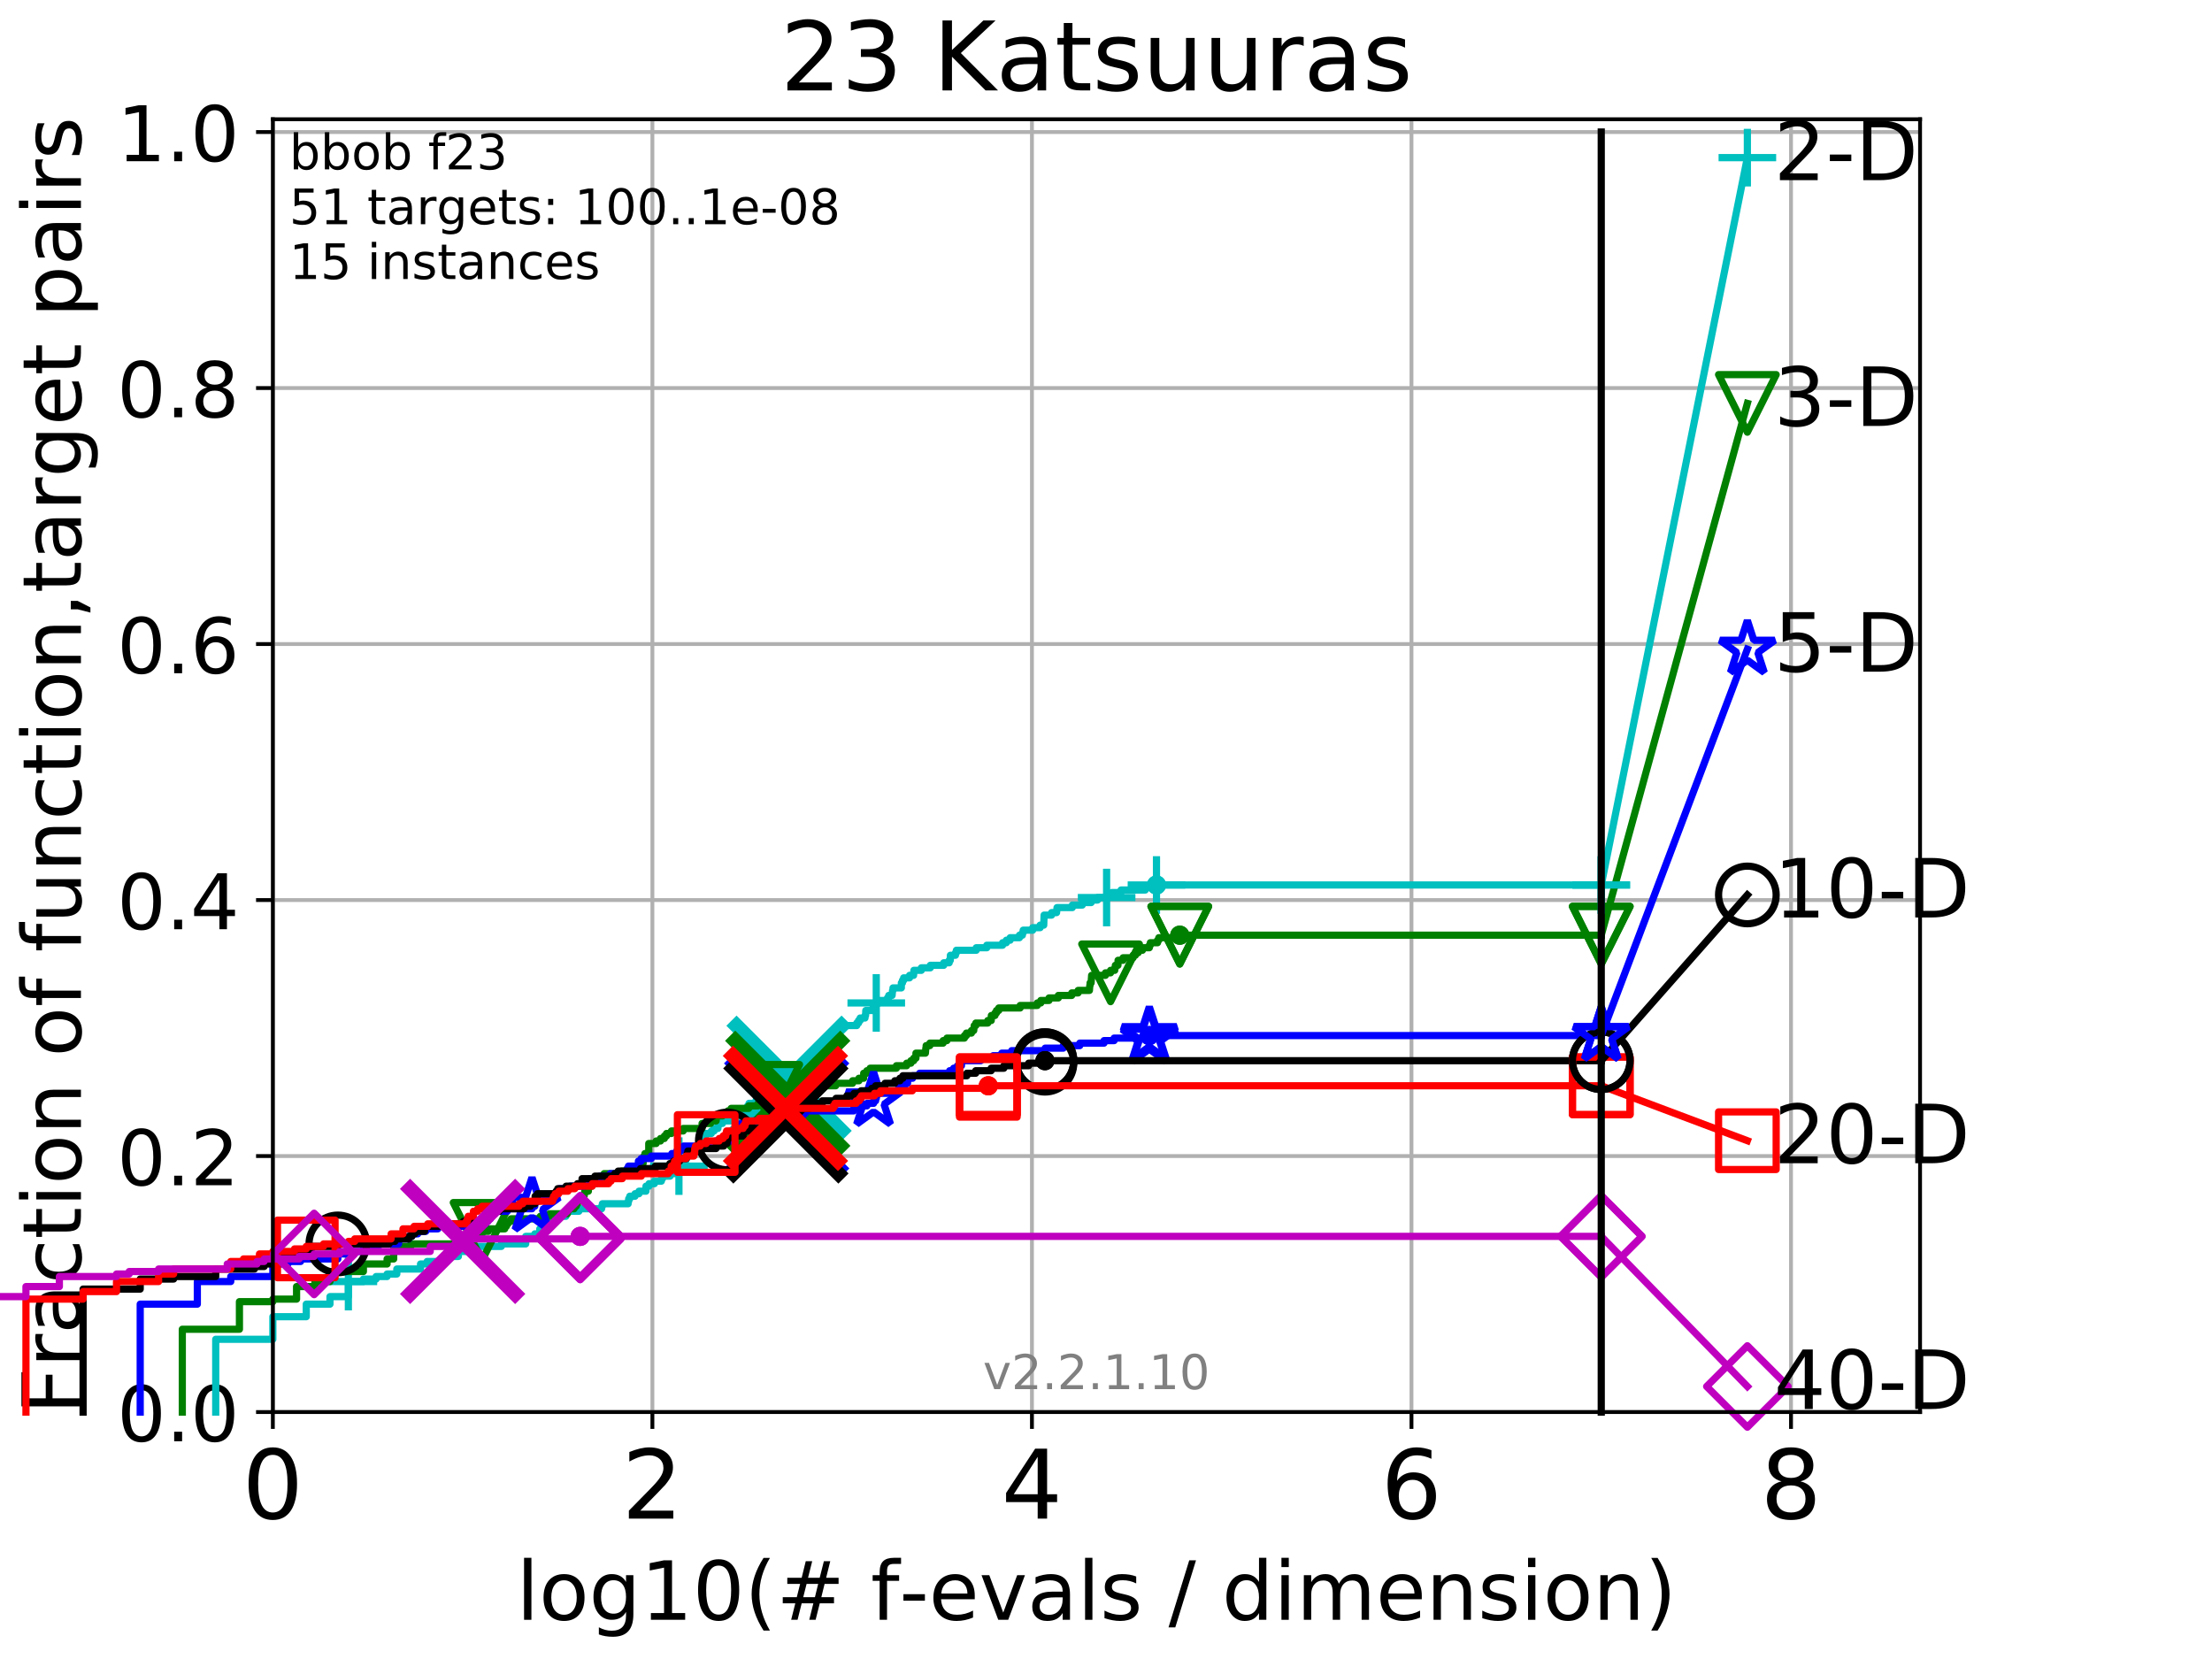 <?xml version="1.0" encoding="utf-8" standalone="no"?>
<!DOCTYPE svg PUBLIC "-//W3C//DTD SVG 1.1//EN"
  "http://www.w3.org/Graphics/SVG/1.1/DTD/svg11.dtd">
<!-- Created with matplotlib (http://matplotlib.org/) -->
<svg height="345.6pt" version="1.1" viewBox="0 0 460.8 345.6" width="460.8pt" xmlns="http://www.w3.org/2000/svg" xmlns:xlink="http://www.w3.org/1999/xlink">
 <defs>
  <style type="text/css">
*{stroke-linecap:butt;stroke-linejoin:round;}
  </style>
 </defs>
 <g id="figure_1">
  <g id="patch_1">
   <path d="M 0 345.6 
L 460.8 345.6 
L 460.8 0 
L 0 0 
z
" style="fill:#ffffff;"/>
  </g>
  <g id="axes_1">
   <g id="patch_2">
    <path d="M 56.84 294.16 
L 399.984 294.16 
L 399.984 24.84 
L 56.84 24.84 
z
" style="fill:#ffffff;"/>
   </g>
   <g id="matplotlib.axis_1">
    <g id="xtick_1">
     <g id="line2d_1">
      <path clip-path="url(#p555448e34a)" d="M 56.84 294.16 
L 56.84 24.84 
" style="fill:none;stroke:#b0b0b0;stroke-linecap:square;stroke-width:0.8;"/>
     </g>
     <g id="line2d_2">
      <defs>
       <path d="M 0 0 
L 0 3.5 
" id="m044a90d8d8" style="stroke:#000000;stroke-width:0.8;"/>
      </defs>
      <g>
       <use style="stroke:#000000;stroke-width:0.8;" x="56.84" xlink:href="#m044a90d8d8" y="294.16"/>
      </g>
     </g>
     <g id="text_1">
      <!-- 0 -->
      <defs>
       <path d="M 31.781 66.406 
Q 24.172 66.406 20.328 58.906 
Q 16.5 51.422 16.5 36.375 
Q 16.5 21.391 20.328 13.891 
Q 24.172 6.391 31.781 6.391 
Q 39.453 6.391 43.281 13.891 
Q 47.125 21.391 47.125 36.375 
Q 47.125 51.422 43.281 58.906 
Q 39.453 66.406 31.781 66.406 
z
M 31.781 74.219 
Q 44.047 74.219 50.516 64.516 
Q 56.984 54.828 56.984 36.375 
Q 56.984 17.969 50.516 8.266 
Q 44.047 -1.422 31.781 -1.422 
Q 19.531 -1.422 13.062 8.266 
Q 6.594 17.969 6.594 36.375 
Q 6.594 54.828 13.062 64.516 
Q 19.531 74.219 31.781 74.219 
z
" id="DejaVuSans-30"/>
      </defs>
      <g transform="translate(50.477 316.357)scale(0.2 -0.2)">
       <use xlink:href="#DejaVuSans-30"/>
      </g>
     </g>
    </g>
    <g id="xtick_2">
     <g id="line2d_3">
      <path clip-path="url(#p555448e34a)" d="M 135.905 294.16 
L 135.905 24.84 
" style="fill:none;stroke:#b0b0b0;stroke-linecap:square;stroke-width:0.8;"/>
     </g>
     <g id="line2d_4">
      <g>
       <use style="stroke:#000000;stroke-width:0.8;" x="135.905" xlink:href="#m044a90d8d8" y="294.16"/>
      </g>
     </g>
     <g id="text_2">
      <!-- 2 -->
      <defs>
       <path d="M 19.188 8.297 
L 53.609 8.297 
L 53.609 0 
L 7.328 0 
L 7.328 8.297 
Q 12.938 14.109 22.625 23.891 
Q 32.328 33.688 34.812 36.531 
Q 39.547 41.844 41.422 45.531 
Q 43.312 49.219 43.312 52.781 
Q 43.312 58.594 39.234 62.25 
Q 35.156 65.922 28.609 65.922 
Q 23.969 65.922 18.812 64.312 
Q 13.672 62.703 7.812 59.422 
L 7.812 69.391 
Q 13.766 71.781 18.938 73 
Q 24.125 74.219 28.422 74.219 
Q 39.75 74.219 46.484 68.547 
Q 53.219 62.891 53.219 53.422 
Q 53.219 48.922 51.531 44.891 
Q 49.859 40.875 45.406 35.406 
Q 44.188 33.984 37.641 27.219 
Q 31.109 20.453 19.188 8.297 
z
" id="DejaVuSans-32"/>
      </defs>
      <g transform="translate(129.543 316.357)scale(0.2 -0.2)">
       <use xlink:href="#DejaVuSans-32"/>
      </g>
     </g>
    </g>
    <g id="xtick_3">
     <g id="line2d_5">
      <path clip-path="url(#p555448e34a)" d="M 214.971 294.16 
L 214.971 24.84 
" style="fill:none;stroke:#b0b0b0;stroke-linecap:square;stroke-width:0.8;"/>
     </g>
     <g id="line2d_6">
      <g>
       <use style="stroke:#000000;stroke-width:0.8;" x="214.971" xlink:href="#m044a90d8d8" y="294.16"/>
      </g>
     </g>
     <g id="text_3">
      <!-- 4 -->
      <defs>
       <path d="M 37.797 64.312 
L 12.891 25.391 
L 37.797 25.391 
z
M 35.203 72.906 
L 47.609 72.906 
L 47.609 25.391 
L 58.016 25.391 
L 58.016 17.188 
L 47.609 17.188 
L 47.609 0 
L 37.797 0 
L 37.797 17.188 
L 4.891 17.188 
L 4.891 26.703 
z
" id="DejaVuSans-34"/>
      </defs>
      <g transform="translate(208.608 316.357)scale(0.2 -0.2)">
       <use xlink:href="#DejaVuSans-34"/>
      </g>
     </g>
    </g>
    <g id="xtick_4">
     <g id="line2d_7">
      <path clip-path="url(#p555448e34a)" d="M 294.036 294.16 
L 294.036 24.84 
" style="fill:none;stroke:#b0b0b0;stroke-linecap:square;stroke-width:0.8;"/>
     </g>
     <g id="line2d_8">
      <g>
       <use style="stroke:#000000;stroke-width:0.8;" x="294.036" xlink:href="#m044a90d8d8" y="294.16"/>
      </g>
     </g>
     <g id="text_4">
      <!-- 6 -->
      <defs>
       <path d="M 33.016 40.375 
Q 26.375 40.375 22.484 35.828 
Q 18.609 31.297 18.609 23.391 
Q 18.609 15.531 22.484 10.953 
Q 26.375 6.391 33.016 6.391 
Q 39.656 6.391 43.531 10.953 
Q 47.406 15.531 47.406 23.391 
Q 47.406 31.297 43.531 35.828 
Q 39.656 40.375 33.016 40.375 
z
M 52.594 71.297 
L 52.594 62.312 
Q 48.875 64.062 45.094 64.984 
Q 41.312 65.922 37.594 65.922 
Q 27.828 65.922 22.672 59.328 
Q 17.531 52.734 16.797 39.406 
Q 19.672 43.656 24.016 45.922 
Q 28.375 48.188 33.594 48.188 
Q 44.578 48.188 50.953 41.516 
Q 57.328 34.859 57.328 23.391 
Q 57.328 12.156 50.688 5.359 
Q 44.047 -1.422 33.016 -1.422 
Q 20.359 -1.422 13.672 8.266 
Q 6.984 17.969 6.984 36.375 
Q 6.984 53.656 15.188 63.938 
Q 23.391 74.219 37.203 74.219 
Q 40.922 74.219 44.703 73.484 
Q 48.484 72.75 52.594 71.297 
z
" id="DejaVuSans-36"/>
      </defs>
      <g transform="translate(287.674 316.357)scale(0.2 -0.2)">
       <use xlink:href="#DejaVuSans-36"/>
      </g>
     </g>
    </g>
    <g id="xtick_5">
     <g id="line2d_9">
      <path clip-path="url(#p555448e34a)" d="M 373.102 294.16 
L 373.102 24.84 
" style="fill:none;stroke:#b0b0b0;stroke-linecap:square;stroke-width:0.8;"/>
     </g>
     <g id="line2d_10">
      <g>
       <use style="stroke:#000000;stroke-width:0.8;" x="373.102" xlink:href="#m044a90d8d8" y="294.16"/>
      </g>
     </g>
     <g id="text_5">
      <!-- 8 -->
      <defs>
       <path d="M 31.781 34.625 
Q 24.75 34.625 20.719 30.859 
Q 16.703 27.094 16.703 20.516 
Q 16.703 13.922 20.719 10.156 
Q 24.75 6.391 31.781 6.391 
Q 38.812 6.391 42.859 10.172 
Q 46.922 13.969 46.922 20.516 
Q 46.922 27.094 42.891 30.859 
Q 38.875 34.625 31.781 34.625 
z
M 21.922 38.812 
Q 15.578 40.375 12.031 44.719 
Q 8.5 49.078 8.5 55.328 
Q 8.5 64.062 14.719 69.141 
Q 20.953 74.219 31.781 74.219 
Q 42.672 74.219 48.875 69.141 
Q 55.078 64.062 55.078 55.328 
Q 55.078 49.078 51.531 44.719 
Q 48 40.375 41.703 38.812 
Q 48.828 37.156 52.797 32.312 
Q 56.781 27.484 56.781 20.516 
Q 56.781 9.906 50.312 4.234 
Q 43.844 -1.422 31.781 -1.422 
Q 19.734 -1.422 13.25 4.234 
Q 6.781 9.906 6.781 20.516 
Q 6.781 27.484 10.781 32.312 
Q 14.797 37.156 21.922 38.812 
z
M 18.312 54.391 
Q 18.312 48.734 21.844 45.562 
Q 25.391 42.391 31.781 42.391 
Q 38.141 42.391 41.719 45.562 
Q 45.312 48.734 45.312 54.391 
Q 45.312 60.062 41.719 63.234 
Q 38.141 66.406 31.781 66.406 
Q 25.391 66.406 21.844 63.234 
Q 18.312 60.062 18.312 54.391 
z
" id="DejaVuSans-38"/>
      </defs>
      <g transform="translate(366.739 316.357)scale(0.2 -0.2)">
       <use xlink:href="#DejaVuSans-38"/>
      </g>
     </g>
    </g>
    <g id="text_6">
     <!-- log10(# f-evals / dimension) -->
     <defs>
      <path d="M 9.422 75.984 
L 18.406 75.984 
L 18.406 0 
L 9.422 0 
z
" id="DejaVuSans-6c"/>
      <path d="M 30.609 48.391 
Q 23.391 48.391 19.188 42.75 
Q 14.984 37.109 14.984 27.297 
Q 14.984 17.484 19.156 11.844 
Q 23.344 6.203 30.609 6.203 
Q 37.797 6.203 41.984 11.859 
Q 46.188 17.531 46.188 27.297 
Q 46.188 37.016 41.984 42.703 
Q 37.797 48.391 30.609 48.391 
z
M 30.609 56 
Q 42.328 56 49.016 48.375 
Q 55.719 40.766 55.719 27.297 
Q 55.719 13.875 49.016 6.219 
Q 42.328 -1.422 30.609 -1.422 
Q 18.844 -1.422 12.172 6.219 
Q 5.516 13.875 5.516 27.297 
Q 5.516 40.766 12.172 48.375 
Q 18.844 56 30.609 56 
z
" id="DejaVuSans-6f"/>
      <path d="M 45.406 27.984 
Q 45.406 37.75 41.375 43.109 
Q 37.359 48.484 30.078 48.484 
Q 22.859 48.484 18.828 43.109 
Q 14.797 37.75 14.797 27.984 
Q 14.797 18.266 18.828 12.891 
Q 22.859 7.516 30.078 7.516 
Q 37.359 7.516 41.375 12.891 
Q 45.406 18.266 45.406 27.984 
z
M 54.391 6.781 
Q 54.391 -7.172 48.188 -13.984 
Q 42 -20.797 29.203 -20.797 
Q 24.469 -20.797 20.266 -20.094 
Q 16.062 -19.391 12.109 -17.922 
L 12.109 -9.188 
Q 16.062 -11.328 19.922 -12.344 
Q 23.781 -13.375 27.781 -13.375 
Q 36.625 -13.375 41.016 -8.766 
Q 45.406 -4.156 45.406 5.172 
L 45.406 9.625 
Q 42.625 4.781 38.281 2.391 
Q 33.938 0 27.875 0 
Q 17.828 0 11.672 7.656 
Q 5.516 15.328 5.516 27.984 
Q 5.516 40.672 11.672 48.328 
Q 17.828 56 27.875 56 
Q 33.938 56 38.281 53.609 
Q 42.625 51.219 45.406 46.391 
L 45.406 54.688 
L 54.391 54.688 
z
" id="DejaVuSans-67"/>
      <path d="M 12.406 8.297 
L 28.516 8.297 
L 28.516 63.922 
L 10.984 60.406 
L 10.984 69.391 
L 28.422 72.906 
L 38.281 72.906 
L 38.281 8.297 
L 54.391 8.297 
L 54.391 0 
L 12.406 0 
z
" id="DejaVuSans-31"/>
      <path d="M 31 75.875 
Q 24.469 64.656 21.281 53.656 
Q 18.109 42.672 18.109 31.391 
Q 18.109 20.125 21.312 9.062 
Q 24.516 -2 31 -13.188 
L 23.188 -13.188 
Q 15.875 -1.703 12.234 9.375 
Q 8.594 20.453 8.594 31.391 
Q 8.594 42.281 12.203 53.312 
Q 15.828 64.359 23.188 75.875 
z
" id="DejaVuSans-28"/>
      <path d="M 51.125 44 
L 36.922 44 
L 32.812 27.688 
L 47.125 27.688 
z
M 43.797 71.781 
L 38.719 51.516 
L 52.984 51.516 
L 58.109 71.781 
L 65.922 71.781 
L 60.891 51.516 
L 76.125 51.516 
L 76.125 44 
L 58.984 44 
L 54.984 27.688 
L 70.516 27.688 
L 70.516 20.219 
L 53.078 20.219 
L 48 0 
L 40.188 0 
L 45.219 20.219 
L 30.906 20.219 
L 25.875 0 
L 18.016 0 
L 23.094 20.219 
L 7.719 20.219 
L 7.719 27.688 
L 24.906 27.688 
L 29 44 
L 13.281 44 
L 13.281 51.516 
L 30.906 51.516 
L 35.891 71.781 
z
" id="DejaVuSans-23"/>
      <path id="DejaVuSans-20"/>
      <path d="M 37.109 75.984 
L 37.109 68.5 
L 28.516 68.5 
Q 23.688 68.5 21.797 66.547 
Q 19.922 64.594 19.922 59.516 
L 19.922 54.688 
L 34.719 54.688 
L 34.719 47.703 
L 19.922 47.703 
L 19.922 0 
L 10.891 0 
L 10.891 47.703 
L 2.297 47.703 
L 2.297 54.688 
L 10.891 54.688 
L 10.891 58.5 
Q 10.891 67.625 15.141 71.797 
Q 19.391 75.984 28.609 75.984 
z
" id="DejaVuSans-66"/>
      <path d="M 4.891 31.391 
L 31.203 31.391 
L 31.203 23.391 
L 4.891 23.391 
z
" id="DejaVuSans-2d"/>
      <path d="M 56.203 29.594 
L 56.203 25.203 
L 14.891 25.203 
Q 15.484 15.922 20.484 11.062 
Q 25.484 6.203 34.422 6.203 
Q 39.594 6.203 44.453 7.469 
Q 49.312 8.734 54.109 11.281 
L 54.109 2.781 
Q 49.266 0.734 44.188 -0.344 
Q 39.109 -1.422 33.891 -1.422 
Q 20.797 -1.422 13.156 6.188 
Q 5.516 13.812 5.516 26.812 
Q 5.516 40.234 12.766 48.109 
Q 20.016 56 32.328 56 
Q 43.359 56 49.781 48.891 
Q 56.203 41.797 56.203 29.594 
z
M 47.219 32.234 
Q 47.125 39.594 43.094 43.984 
Q 39.062 48.391 32.422 48.391 
Q 24.906 48.391 20.391 44.141 
Q 15.875 39.891 15.188 32.172 
z
" id="DejaVuSans-65"/>
      <path d="M 2.984 54.688 
L 12.5 54.688 
L 29.594 8.797 
L 46.688 54.688 
L 56.203 54.688 
L 35.688 0 
L 23.484 0 
z
" id="DejaVuSans-76"/>
      <path d="M 34.281 27.484 
Q 23.391 27.484 19.188 25 
Q 14.984 22.516 14.984 16.5 
Q 14.984 11.719 18.141 8.906 
Q 21.297 6.109 26.703 6.109 
Q 34.188 6.109 38.703 11.406 
Q 43.219 16.703 43.219 25.484 
L 43.219 27.484 
z
M 52.203 31.203 
L 52.203 0 
L 43.219 0 
L 43.219 8.297 
Q 40.141 3.328 35.547 0.953 
Q 30.953 -1.422 24.312 -1.422 
Q 15.922 -1.422 10.953 3.297 
Q 6 8.016 6 15.922 
Q 6 25.141 12.172 29.828 
Q 18.359 34.516 30.609 34.516 
L 43.219 34.516 
L 43.219 35.406 
Q 43.219 41.609 39.141 45 
Q 35.062 48.391 27.688 48.391 
Q 23 48.391 18.547 47.266 
Q 14.109 46.141 10.016 43.891 
L 10.016 52.203 
Q 14.938 54.109 19.578 55.047 
Q 24.219 56 28.609 56 
Q 40.484 56 46.344 49.844 
Q 52.203 43.703 52.203 31.203 
z
" id="DejaVuSans-61"/>
      <path d="M 44.281 53.078 
L 44.281 44.578 
Q 40.484 46.531 36.375 47.5 
Q 32.281 48.484 27.875 48.484 
Q 21.188 48.484 17.844 46.438 
Q 14.5 44.391 14.5 40.281 
Q 14.5 37.156 16.891 35.375 
Q 19.281 33.594 26.516 31.984 
L 29.594 31.297 
Q 39.156 29.25 43.188 25.516 
Q 47.219 21.781 47.219 15.094 
Q 47.219 7.469 41.188 3.016 
Q 35.156 -1.422 24.609 -1.422 
Q 20.219 -1.422 15.453 -0.562 
Q 10.688 0.297 5.422 2 
L 5.422 11.281 
Q 10.406 8.688 15.234 7.391 
Q 20.062 6.109 24.812 6.109 
Q 31.156 6.109 34.562 8.281 
Q 37.984 10.453 37.984 14.406 
Q 37.984 18.062 35.516 20.016 
Q 33.062 21.969 24.703 23.781 
L 21.578 24.516 
Q 13.234 26.266 9.516 29.906 
Q 5.812 33.547 5.812 39.891 
Q 5.812 47.609 11.281 51.797 
Q 16.75 56 26.812 56 
Q 31.781 56 36.172 55.266 
Q 40.578 54.547 44.281 53.078 
z
" id="DejaVuSans-73"/>
      <path d="M 25.391 72.906 
L 33.688 72.906 
L 8.297 -9.281 
L 0 -9.281 
z
" id="DejaVuSans-2f"/>
      <path d="M 45.406 46.391 
L 45.406 75.984 
L 54.391 75.984 
L 54.391 0 
L 45.406 0 
L 45.406 8.203 
Q 42.578 3.328 38.25 0.953 
Q 33.938 -1.422 27.875 -1.422 
Q 17.969 -1.422 11.734 6.484 
Q 5.516 14.406 5.516 27.297 
Q 5.516 40.188 11.734 48.094 
Q 17.969 56 27.875 56 
Q 33.938 56 38.25 53.625 
Q 42.578 51.266 45.406 46.391 
z
M 14.797 27.297 
Q 14.797 17.391 18.875 11.75 
Q 22.953 6.109 30.078 6.109 
Q 37.203 6.109 41.297 11.75 
Q 45.406 17.391 45.406 27.297 
Q 45.406 37.203 41.297 42.844 
Q 37.203 48.484 30.078 48.484 
Q 22.953 48.484 18.875 42.844 
Q 14.797 37.203 14.797 27.297 
z
" id="DejaVuSans-64"/>
      <path d="M 9.422 54.688 
L 18.406 54.688 
L 18.406 0 
L 9.422 0 
z
M 9.422 75.984 
L 18.406 75.984 
L 18.406 64.594 
L 9.422 64.594 
z
" id="DejaVuSans-69"/>
      <path d="M 52 44.188 
Q 55.375 50.25 60.062 53.125 
Q 64.75 56 71.094 56 
Q 79.641 56 84.281 50.016 
Q 88.922 44.047 88.922 33.016 
L 88.922 0 
L 79.891 0 
L 79.891 32.719 
Q 79.891 40.578 77.094 44.375 
Q 74.312 48.188 68.609 48.188 
Q 61.625 48.188 57.562 43.547 
Q 53.516 38.922 53.516 30.906 
L 53.516 0 
L 44.484 0 
L 44.484 32.719 
Q 44.484 40.625 41.703 44.406 
Q 38.922 48.188 33.109 48.188 
Q 26.219 48.188 22.156 43.531 
Q 18.109 38.875 18.109 30.906 
L 18.109 0 
L 9.078 0 
L 9.078 54.688 
L 18.109 54.688 
L 18.109 46.188 
Q 21.188 51.219 25.484 53.609 
Q 29.781 56 35.688 56 
Q 41.656 56 45.828 52.969 
Q 50 49.953 52 44.188 
z
" id="DejaVuSans-6d"/>
      <path d="M 54.891 33.016 
L 54.891 0 
L 45.906 0 
L 45.906 32.719 
Q 45.906 40.484 42.875 44.328 
Q 39.844 48.188 33.797 48.188 
Q 26.516 48.188 22.312 43.547 
Q 18.109 38.922 18.109 30.906 
L 18.109 0 
L 9.078 0 
L 9.078 54.688 
L 18.109 54.688 
L 18.109 46.188 
Q 21.344 51.125 25.703 53.562 
Q 30.078 56 35.797 56 
Q 45.219 56 50.047 50.172 
Q 54.891 44.344 54.891 33.016 
z
" id="DejaVuSans-6e"/>
      <path d="M 8.016 75.875 
L 15.828 75.875 
Q 23.141 64.359 26.781 53.312 
Q 30.422 42.281 30.422 31.391 
Q 30.422 20.453 26.781 9.375 
Q 23.141 -1.703 15.828 -13.188 
L 8.016 -13.188 
Q 14.5 -2 17.703 9.062 
Q 20.906 20.125 20.906 31.391 
Q 20.906 42.672 17.703 53.656 
Q 14.5 64.656 8.016 75.875 
z
" id="DejaVuSans-29"/>
     </defs>
     <g transform="translate(107.571 337.434)scale(0.17 -0.17)">
      <use xlink:href="#DejaVuSans-6c"/>
      <use x="27.783" xlink:href="#DejaVuSans-6f"/>
      <use x="88.965" xlink:href="#DejaVuSans-67"/>
      <use x="152.441" xlink:href="#DejaVuSans-31"/>
      <use x="216.064" xlink:href="#DejaVuSans-30"/>
      <use x="279.688" xlink:href="#DejaVuSans-28"/>
      <use x="318.701" xlink:href="#DejaVuSans-23"/>
      <use x="402.49" xlink:href="#DejaVuSans-20"/>
      <use x="434.277" xlink:href="#DejaVuSans-66"/>
      <use x="469.404" xlink:href="#DejaVuSans-2d"/>
      <use x="505.488" xlink:href="#DejaVuSans-65"/>
      <use x="567.012" xlink:href="#DejaVuSans-76"/>
      <use x="626.191" xlink:href="#DejaVuSans-61"/>
      <use x="687.471" xlink:href="#DejaVuSans-6c"/>
      <use x="715.254" xlink:href="#DejaVuSans-73"/>
      <use x="767.354" xlink:href="#DejaVuSans-20"/>
      <use x="799.141" xlink:href="#DejaVuSans-2f"/>
      <use x="832.832" xlink:href="#DejaVuSans-20"/>
      <use x="864.619" xlink:href="#DejaVuSans-64"/>
      <use x="928.096" xlink:href="#DejaVuSans-69"/>
      <use x="955.879" xlink:href="#DejaVuSans-6d"/>
      <use x="1053.291" xlink:href="#DejaVuSans-65"/>
      <use x="1114.814" xlink:href="#DejaVuSans-6e"/>
      <use x="1178.193" xlink:href="#DejaVuSans-73"/>
      <use x="1230.293" xlink:href="#DejaVuSans-69"/>
      <use x="1258.076" xlink:href="#DejaVuSans-6f"/>
      <use x="1319.258" xlink:href="#DejaVuSans-6e"/>
      <use x="1382.637" xlink:href="#DejaVuSans-29"/>
     </g>
    </g>
   </g>
   <g id="matplotlib.axis_2">
    <g id="ytick_1">
     <g id="line2d_11">
      <path clip-path="url(#p555448e34a)" d="M 56.84 294.16 
L 399.984 294.16 
" style="fill:none;stroke:#b0b0b0;stroke-linecap:square;stroke-width:0.8;"/>
     </g>
     <g id="line2d_12">
      <defs>
       <path d="M 0 0 
L -3.5 0 
" id="m56fc3e001f" style="stroke:#000000;stroke-width:0.8;"/>
      </defs>
      <g>
       <use style="stroke:#000000;stroke-width:0.8;" x="56.84" xlink:href="#m56fc3e001f" y="294.16"/>
      </g>
     </g>
     <g id="text_7">
      <!-- 0.0 -->
      <defs>
       <path d="M 10.688 12.406 
L 21 12.406 
L 21 0 
L 10.688 0 
z
" id="DejaVuSans-2e"/>
      </defs>
      <g transform="translate(24.395 300.239)scale(0.16 -0.16)">
       <use xlink:href="#DejaVuSans-30"/>
       <use x="63.623" xlink:href="#DejaVuSans-2e"/>
       <use x="95.41" xlink:href="#DejaVuSans-30"/>
      </g>
     </g>
    </g>
    <g id="ytick_2">
     <g id="line2d_13">
      <path clip-path="url(#p555448e34a)" d="M 56.84 240.829 
L 399.984 240.829 
" style="fill:none;stroke:#b0b0b0;stroke-linecap:square;stroke-width:0.8;"/>
     </g>
     <g id="line2d_14">
      <g>
       <use style="stroke:#000000;stroke-width:0.8;" x="56.84" xlink:href="#m56fc3e001f" y="240.829"/>
      </g>
     </g>
     <g id="text_8">
      <!-- 0.2 -->
      <g transform="translate(24.395 246.908)scale(0.16 -0.16)">
       <use xlink:href="#DejaVuSans-30"/>
       <use x="63.623" xlink:href="#DejaVuSans-2e"/>
       <use x="95.41" xlink:href="#DejaVuSans-32"/>
      </g>
     </g>
    </g>
    <g id="ytick_3">
     <g id="line2d_15">
      <path clip-path="url(#p555448e34a)" d="M 56.84 187.499 
L 399.984 187.499 
" style="fill:none;stroke:#b0b0b0;stroke-linecap:square;stroke-width:0.8;"/>
     </g>
     <g id="line2d_16">
      <g>
       <use style="stroke:#000000;stroke-width:0.8;" x="56.84" xlink:href="#m56fc3e001f" y="187.499"/>
      </g>
     </g>
     <g id="text_9">
      <!-- 0.4 -->
      <g transform="translate(24.395 193.577)scale(0.16 -0.16)">
       <use xlink:href="#DejaVuSans-30"/>
       <use x="63.623" xlink:href="#DejaVuSans-2e"/>
       <use x="95.41" xlink:href="#DejaVuSans-34"/>
      </g>
     </g>
    </g>
    <g id="ytick_4">
     <g id="line2d_17">
      <path clip-path="url(#p555448e34a)" d="M 56.84 134.168 
L 399.984 134.168 
" style="fill:none;stroke:#b0b0b0;stroke-linecap:square;stroke-width:0.8;"/>
     </g>
     <g id="line2d_18">
      <g>
       <use style="stroke:#000000;stroke-width:0.8;" x="56.84" xlink:href="#m56fc3e001f" y="134.168"/>
      </g>
     </g>
     <g id="text_10">
      <!-- 0.6 -->
      <g transform="translate(24.395 140.247)scale(0.16 -0.16)">
       <use xlink:href="#DejaVuSans-30"/>
       <use x="63.623" xlink:href="#DejaVuSans-2e"/>
       <use x="95.41" xlink:href="#DejaVuSans-36"/>
      </g>
     </g>
    </g>
    <g id="ytick_5">
     <g id="line2d_19">
      <path clip-path="url(#p555448e34a)" d="M 56.84 80.837 
L 399.984 80.837 
" style="fill:none;stroke:#b0b0b0;stroke-linecap:square;stroke-width:0.8;"/>
     </g>
     <g id="line2d_20">
      <g>
       <use style="stroke:#000000;stroke-width:0.8;" x="56.84" xlink:href="#m56fc3e001f" y="80.837"/>
      </g>
     </g>
     <g id="text_11">
      <!-- 0.8 -->
      <g transform="translate(24.395 86.916)scale(0.16 -0.16)">
       <use xlink:href="#DejaVuSans-30"/>
       <use x="63.623" xlink:href="#DejaVuSans-2e"/>
       <use x="95.41" xlink:href="#DejaVuSans-38"/>
      </g>
     </g>
    </g>
    <g id="ytick_6">
     <g id="line2d_21">
      <path clip-path="url(#p555448e34a)" d="M 56.84 27.507 
L 399.984 27.507 
" style="fill:none;stroke:#b0b0b0;stroke-linecap:square;stroke-width:0.8;"/>
     </g>
     <g id="line2d_22">
      <g>
       <use style="stroke:#000000;stroke-width:0.8;" x="56.84" xlink:href="#m56fc3e001f" y="27.507"/>
      </g>
     </g>
     <g id="text_12">
      <!-- 1.0 -->
      <g transform="translate(24.395 33.585)scale(0.16 -0.16)">
       <use xlink:href="#DejaVuSans-31"/>
       <use x="63.623" xlink:href="#DejaVuSans-2e"/>
       <use x="95.41" xlink:href="#DejaVuSans-30"/>
      </g>
     </g>
    </g>
    <g id="text_13">
     <!-- Fraction of function,target pairs -->
     <defs>
      <path d="M 9.812 72.906 
L 51.703 72.906 
L 51.703 64.594 
L 19.672 64.594 
L 19.672 43.109 
L 48.578 43.109 
L 48.578 34.812 
L 19.672 34.812 
L 19.672 0 
L 9.812 0 
z
" id="DejaVuSans-46"/>
      <path d="M 41.109 46.297 
Q 39.594 47.172 37.812 47.578 
Q 36.031 48 33.891 48 
Q 26.266 48 22.188 43.047 
Q 18.109 38.094 18.109 28.812 
L 18.109 0 
L 9.078 0 
L 9.078 54.688 
L 18.109 54.688 
L 18.109 46.188 
Q 20.953 51.172 25.484 53.578 
Q 30.031 56 36.531 56 
Q 37.453 56 38.578 55.875 
Q 39.703 55.766 41.062 55.516 
z
" id="DejaVuSans-72"/>
      <path d="M 48.781 52.594 
L 48.781 44.188 
Q 44.969 46.297 41.141 47.344 
Q 37.312 48.391 33.406 48.391 
Q 24.656 48.391 19.812 42.844 
Q 14.984 37.312 14.984 27.297 
Q 14.984 17.281 19.812 11.734 
Q 24.656 6.203 33.406 6.203 
Q 37.312 6.203 41.141 7.25 
Q 44.969 8.297 48.781 10.406 
L 48.781 2.094 
Q 45.016 0.344 40.984 -0.531 
Q 36.969 -1.422 32.422 -1.422 
Q 20.062 -1.422 12.781 6.344 
Q 5.516 14.109 5.516 27.297 
Q 5.516 40.672 12.859 48.328 
Q 20.219 56 33.016 56 
Q 37.156 56 41.109 55.141 
Q 45.062 54.297 48.781 52.594 
z
" id="DejaVuSans-63"/>
      <path d="M 18.312 70.219 
L 18.312 54.688 
L 36.812 54.688 
L 36.812 47.703 
L 18.312 47.703 
L 18.312 18.016 
Q 18.312 11.328 20.141 9.422 
Q 21.969 7.516 27.594 7.516 
L 36.812 7.516 
L 36.812 0 
L 27.594 0 
Q 17.188 0 13.234 3.875 
Q 9.281 7.766 9.281 18.016 
L 9.281 47.703 
L 2.688 47.703 
L 2.688 54.688 
L 9.281 54.688 
L 9.281 70.219 
z
" id="DejaVuSans-74"/>
      <path d="M 8.5 21.578 
L 8.5 54.688 
L 17.484 54.688 
L 17.484 21.922 
Q 17.484 14.156 20.5 10.266 
Q 23.531 6.391 29.594 6.391 
Q 36.859 6.391 41.078 11.031 
Q 45.312 15.672 45.312 23.688 
L 45.312 54.688 
L 54.297 54.688 
L 54.297 0 
L 45.312 0 
L 45.312 8.406 
Q 42.047 3.422 37.719 1 
Q 33.406 -1.422 27.688 -1.422 
Q 18.266 -1.422 13.375 4.438 
Q 8.5 10.297 8.5 21.578 
z
M 31.109 56 
z
" id="DejaVuSans-75"/>
      <path d="M 11.719 12.406 
L 22.016 12.406 
L 22.016 4 
L 14.016 -11.625 
L 7.719 -11.625 
L 11.719 4 
z
" id="DejaVuSans-2c"/>
      <path d="M 18.109 8.203 
L 18.109 -20.797 
L 9.078 -20.797 
L 9.078 54.688 
L 18.109 54.688 
L 18.109 46.391 
Q 20.953 51.266 25.266 53.625 
Q 29.594 56 35.594 56 
Q 45.562 56 51.781 48.094 
Q 58.016 40.188 58.016 27.297 
Q 58.016 14.406 51.781 6.484 
Q 45.562 -1.422 35.594 -1.422 
Q 29.594 -1.422 25.266 0.953 
Q 20.953 3.328 18.109 8.203 
z
M 48.688 27.297 
Q 48.688 37.203 44.609 42.844 
Q 40.531 48.484 33.406 48.484 
Q 26.266 48.484 22.188 42.844 
Q 18.109 37.203 18.109 27.297 
Q 18.109 17.391 22.188 11.75 
Q 26.266 6.109 33.406 6.109 
Q 40.531 6.109 44.609 11.75 
Q 48.688 17.391 48.688 27.297 
z
" id="DejaVuSans-70"/>
     </defs>
     <g transform="translate(16.86 294.639)rotate(-90)scale(0.17 -0.17)">
      <use xlink:href="#DejaVuSans-46"/>
      <use x="57.41" xlink:href="#DejaVuSans-72"/>
      <use x="98.523" xlink:href="#DejaVuSans-61"/>
      <use x="159.803" xlink:href="#DejaVuSans-63"/>
      <use x="214.783" xlink:href="#DejaVuSans-74"/>
      <use x="253.992" xlink:href="#DejaVuSans-69"/>
      <use x="281.775" xlink:href="#DejaVuSans-6f"/>
      <use x="342.957" xlink:href="#DejaVuSans-6e"/>
      <use x="406.336" xlink:href="#DejaVuSans-20"/>
      <use x="438.123" xlink:href="#DejaVuSans-6f"/>
      <use x="499.305" xlink:href="#DejaVuSans-66"/>
      <use x="534.51" xlink:href="#DejaVuSans-20"/>
      <use x="566.297" xlink:href="#DejaVuSans-66"/>
      <use x="601.502" xlink:href="#DejaVuSans-75"/>
      <use x="664.881" xlink:href="#DejaVuSans-6e"/>
      <use x="728.26" xlink:href="#DejaVuSans-63"/>
      <use x="783.24" xlink:href="#DejaVuSans-74"/>
      <use x="822.449" xlink:href="#DejaVuSans-69"/>
      <use x="850.232" xlink:href="#DejaVuSans-6f"/>
      <use x="911.414" xlink:href="#DejaVuSans-6e"/>
      <use x="974.793" xlink:href="#DejaVuSans-2c"/>
      <use x="1006.58" xlink:href="#DejaVuSans-74"/>
      <use x="1045.789" xlink:href="#DejaVuSans-61"/>
      <use x="1107.068" xlink:href="#DejaVuSans-72"/>
      <use x="1148.166" xlink:href="#DejaVuSans-67"/>
      <use x="1211.643" xlink:href="#DejaVuSans-65"/>
      <use x="1273.166" xlink:href="#DejaVuSans-74"/>
      <use x="1312.375" xlink:href="#DejaVuSans-20"/>
      <use x="1344.162" xlink:href="#DejaVuSans-70"/>
      <use x="1407.639" xlink:href="#DejaVuSans-61"/>
      <use x="1468.918" xlink:href="#DejaVuSans-69"/>
      <use x="1496.701" xlink:href="#DejaVuSans-72"/>
      <use x="1537.814" xlink:href="#DejaVuSans-73"/>
     </g>
    </g>
   </g>
   <g id="line2d_23">
    <defs>
     <path d="M 0 1.5 
C 0.398 1.5 0.779 1.342 1.061 1.061 
C 1.342 0.779 1.5 0.398 1.5 0 
C 1.5 -0.398 1.342 -0.779 1.061 -1.061 
C 0.779 -1.342 0.398 -1.5 0 -1.5 
C -0.398 -1.5 -0.779 -1.342 -1.061 -1.061 
C -1.342 -0.779 -1.5 -0.398 -1.5 0 
C -1.5 0.398 -1.342 0.779 -1.061 1.061 
C -0.779 1.342 -0.398 1.5 0 1.5 
z
" id="m4601042463" style="stroke:#00bfbf;"/>
    </defs>
    <g>
     <use style="fill:#00bfbf;stroke:#00bfbf;" x="240.916" xlink:href="#m4601042463" y="184.362"/>
     <use style="fill:#00bfbf;stroke:#00bfbf;" x="240.916" xlink:href="#m4601042463" y="184.362"/>
    </g>
   </g>
   <g id="line2d_24">
    <path d="M 44.939 294.16 
L 44.939 278.997 
L 56.84 278.997 
L 56.84 274.292 
L 63.801 274.292 
L 63.801 271.677 
L 68.741 271.677 
L 68.741 270.109 
L 72.572 270.109 
L 72.572 266.972 
L 75.702 266.972 
L 75.702 266.449 
L 78.348 266.449 
L 78.348 265.926 
L 80.641 265.926 
L 80.641 265.403 
L 82.663 265.403 
L 82.663 264.358 
L 87.602 264.358 
L 87.602 263.312 
L 88.977 263.312 
L 88.977 262.789 
L 92.542 262.789 
L 92.542 262.266 
L 93.582 262.266 
L 93.582 261.743 
L 95.492 261.743 
L 95.492 260.698 
L 99.503 260.698 
L 99.503 259.652 
L 104.442 259.652 
L 104.442 259.129 
L 109.515 259.129 
L 109.515 257.561 
L 111.404 257.561 
L 111.404 257.038 
L 112.444 257.038 
L 112.444 255.992 
L 113.426 255.992 
L 113.426 254.946 
L 114.05 254.946 
L 114.05 253.901 
L 116.343 253.901 
L 116.343 253.378 
L 117.881 253.378 
L 117.881 252.332 
L 120.598 252.332 
L 120.598 251.809 
L 125.326 251.809 
L 125.326 251.286 
L 125.484 251.286 
L 125.484 250.763 
L 130.851 250.763 
L 130.851 250.241 
L 130.966 250.241 
L 130.966 249.718 
L 131.194 249.718 
L 131.194 249.195 
L 132.288 249.195 
L 132.288 248.672 
L 133.115 248.672 
L 133.115 248.149 
L 134.567 248.149 
L 134.567 247.104 
L 135.205 247.104 
L 135.205 246.581 
L 136.329 246.581 
L 136.329 246.058 
L 137.774 246.058 
L 137.774 245.535 
L 138.004 245.535 
L 138.004 245.012 
L 139.599 245.012 
L 139.599 244.489 
L 140.607 244.489 
L 140.607 243.966 
L 141.435 243.966 
L 141.435 242.921 
L 141.743 242.921 
L 141.743 241.875 
L 142.809 241.875 
L 142.809 241.352 
L 143.038 241.352 
L 143.094 240.306 
L 144.135 240.306 
L 144.135 239.784 
L 144.761 239.784 
L 144.761 239.261 
L 145.016 239.261 
L 145.016 238.738 
L 145.562 238.738 
L 145.562 238.215 
L 145.757 238.215 
L 145.757 237.692 
L 146.606 237.692 
L 146.606 236.647 
L 146.97 236.647 
L 146.97 236.124 
L 148.188 236.124 
L 148.188 235.601 
L 148.766 235.601 
L 148.766 235.078 
L 149.559 235.078 
L 149.559 234.555 
L 149.675 234.555 
L 149.675 234.032 
L 150.502 234.032 
L 150.502 233.509 
L 154.215 233.509 
L 154.215 232.987 
L 154.796 232.987 
L 154.881 231.418 
L 155.714 231.418 
L 155.741 230.372 
L 156.036 230.372 
L 156.036 229.849 
L 157.463 229.849 
L 157.463 229.327 
L 157.585 229.327 
L 157.585 228.804 
L 158.368 228.804 
L 158.368 228.281 
L 158.667 228.281 
L 158.667 227.758 
L 159.534 227.758 
L 159.642 226.712 
L 160.089 226.712 
L 160.089 225.667 
L 160.503 225.667 
L 160.503 225.144 
L 162.693 225.144 
L 162.693 224.621 
L 165.907 224.621 
L 165.907 224.098 
L 166.782 224.098 
L 166.782 223.575 
L 167.341 223.575 
L 167.396 222.53 
L 167.506 222.53 
L 167.506 222.007 
L 167.776 222.007 
L 167.776 221.484 
L 168.069 221.484 
L 168.069 220.961 
L 169.314 220.961 
L 169.4 219.915 
L 169.534 219.915 
L 169.534 218.87 
L 170.794 218.87 
L 170.794 218.347 
L 171.128 218.347 
L 171.238 217.301 
L 173.979 217.301 
L 173.979 216.255 
L 174.53 216.255 
L 174.53 215.733 
L 174.737 215.733 
L 174.737 214.687 
L 175.231 214.687 
L 175.274 213.641 
L 178.482 213.641 
L 178.482 213.118 
L 178.852 213.118 
L 178.852 212.595 
L 179.187 212.595 
L 179.187 212.073 
L 180.192 212.073 
L 180.192 211.55 
L 180.321 211.55 
L 180.36 210.504 
L 181.859 210.504 
L 181.924 209.458 
L 182.542 209.458 
L 182.542 208.935 
L 183.111 208.935 
L 183.111 208.413 
L 184.874 208.413 
L 184.874 207.89 
L 185.144 207.89 
L 185.144 207.367 
L 185.842 207.367 
L 185.935 206.321 
L 186.028 206.321 
L 186.028 205.798 
L 187.767 205.798 
L 187.767 204.753 
L 188 204.753 
L 188 204.23 
L 188.246 204.23 
L 188.246 203.707 
L 189.479 203.707 
L 189.479 203.184 
L 190.318 203.184 
L 190.383 202.138 
L 191.932 202.138 
L 191.932 201.616 
L 193.801 201.616 
L 193.801 201.093 
L 196.59 201.093 
L 196.59 200.57 
L 197.731 200.57 
L 197.731 200.047 
L 197.966 200.047 
L 197.982 199.001 
L 199.036 199.001 
L 199.036 198.478 
L 199.231 198.478 
L 199.231 197.956 
L 203.37 197.956 
L 203.37 197.433 
L 205.568 197.433 
L 205.568 196.91 
L 208.856 196.91 
L 208.856 196.387 
L 209.639 196.387 
L 209.639 195.864 
L 210.434 195.864 
L 210.434 195.341 
L 212.372 195.341 
L 212.372 194.819 
L 212.981 194.819 
L 212.981 194.296 
L 213.15 194.296 
L 213.15 193.773 
L 215.131 193.773 
L 215.131 193.25 
L 216.678 193.25 
L 216.678 192.727 
L 217.431 192.727 
L 217.505 190.636 
L 219.062 190.636 
L 219.062 190.113 
L 220.108 190.113 
L 220.197 189.067 
L 223.386 189.067 
L 223.386 188.544 
L 225.462 188.544 
L 225.462 188.021 
L 227.315 188.021 
L 227.315 187.499 
L 228.633 187.499 
L 228.633 186.976 
L 230.527 186.976 
L 230.527 186.453 
L 231.599 186.453 
L 231.599 185.93 
L 233.533 185.93 
L 233.533 185.407 
L 238.584 185.407 
L 238.584 184.884 
L 240.916 184.884 
L 240.916 184.362 
L 333.569 184.362 
L 333.569 184.362 
" style="fill:none;stroke:#00bfbf;stroke-linecap:square;stroke-width:1.5;"/>
   </g>
   <g id="line2d_25">
    <defs>
     <path d="M -6 0 
L 6 0 
M 0 6 
L 0 -6 
" id="mb98936716f" style="stroke:#00bfbf;stroke-width:1.5;"/>
    </defs>
    <g>
     <use style="fill-opacity:0;stroke:#00bfbf;stroke-width:1.5;" x="72.572" xlink:href="#mb98936716f" y="266.972"/>
     <use style="fill-opacity:0;stroke:#00bfbf;stroke-width:1.5;" x="141.435" xlink:href="#mb98936716f" y="242.921"/>
     <use style="fill-opacity:0;stroke:#00bfbf;stroke-width:1.5;" x="182.542" xlink:href="#mb98936716f" y="208.935"/>
     <use style="fill-opacity:0;stroke:#00bfbf;stroke-width:1.5;" x="230.527" xlink:href="#mb98936716f" y="186.976"/>
     <use style="fill-opacity:0;stroke:#00bfbf;stroke-width:1.5;" x="240.916" xlink:href="#mb98936716f" y="184.362"/>
     <use style="fill-opacity:0;stroke:#00bfbf;stroke-width:1.5;" x="333.569" xlink:href="#mb98936716f" y="184.362"/>
    </g>
   </g>
   <g id="line2d_26">
    <path style="fill:none;stroke:#00bfbf;stroke-linecap:square;stroke-width:1.5;"/>
    <g/>
   </g>
   <g id="line2d_27">
    <path clip-path="url(#p555448e34a)" d="M 164.375 224.621 
" style="fill:none;stroke:#00bfbf;stroke-linecap:square;stroke-width:1.5;"/>
    <defs>
     <path d="M -12 12 
L 12 -12 
M -12 -12 
L 12 12 
" id="mbc4857cbe8" style="stroke:#00bfbf;stroke-width:3;"/>
    </defs>
    <g clip-path="url(#p555448e34a)">
     <use style="fill:#00bfbf;stroke:#00bfbf;stroke-width:3;" x="164.375" xlink:href="#mbc4857cbe8" y="224.621"/>
    </g>
   </g>
   <g id="line2d_28">
    <defs>
     <path d="M 0 1.5 
C 0.398 1.5 0.779 1.342 1.061 1.061 
C 1.342 0.779 1.5 0.398 1.5 0 
C 1.5 -0.398 1.342 -0.779 1.061 -1.061 
C 0.779 -1.342 0.398 -1.5 0 -1.5 
C -0.398 -1.5 -0.779 -1.342 -1.061 -1.061 
C -1.342 -0.779 -1.5 -0.398 -1.5 0 
C -1.5 0.398 -1.342 0.779 -1.061 1.061 
C -0.779 1.342 -0.398 1.5 0 1.5 
z
" id="mbbc83581d9" style="stroke:#008000;"/>
    </defs>
    <g>
     <use style="fill:#008000;stroke:#008000;" x="245.771" xlink:href="#mbbc83581d9" y="194.819"/>
     <use style="fill:#008000;stroke:#008000;" x="245.771" xlink:href="#mbbc83581d9" y="194.819"/>
    </g>
   </g>
   <g id="line2d_29">
    <path d="M 37.978 294.16 
L 37.978 276.906 
L 49.879 276.906 
L 49.879 271.155 
L 56.84 271.155 
L 56.84 270.632 
L 61.779 270.632 
L 61.779 268.018 
L 65.61 268.018 
L 65.61 266.972 
L 68.741 266.972 
L 68.741 264.88 
L 75.702 264.88 
L 75.702 263.312 
L 80.641 263.312 
L 80.641 262.266 
L 82.015 262.266 
L 82.015 260.175 
L 83.288 260.175 
L 83.288 259.652 
L 85.58 259.652 
L 85.58 259.129 
L 96.373 259.129 
L 96.373 258.606 
L 98.009 258.606 
L 98.009 257.561 
L 98.522 257.561 
L 98.522 257.038 
L 100.431 257.038 
L 100.431 256.515 
L 101.736 256.515 
L 101.736 255.992 
L 105.143 255.992 
L 105.143 255.469 
L 105.483 255.469 
L 105.483 254.946 
L 105.816 254.946 
L 105.816 254.423 
L 106.464 254.423 
L 106.464 253.901 
L 112.556 253.901 
L 112.556 253.378 
L 114.454 253.378 
L 114.454 252.855 
L 118.205 252.855 
L 118.205 252.332 
L 118.365 252.332 
L 118.365 251.809 
L 119.592 251.809 
L 119.592 251.286 
L 120.03 251.286 
L 120.03 250.763 
L 120.316 250.763 
L 120.316 250.241 
L 120.598 250.241 
L 120.598 249.718 
L 121.282 249.718 
L 121.282 249.195 
L 121.68 249.195 
L 121.68 248.672 
L 121.81 248.672 
L 121.81 248.149 
L 122.573 248.149 
L 122.573 247.104 
L 123.304 247.104 
L 123.304 246.581 
L 124.119 246.581 
L 124.119 246.058 
L 124.568 246.058 
L 124.568 245.535 
L 125.641 245.535 
L 125.641 245.012 
L 125.848 245.012 
L 125.848 244.489 
L 129.452 244.489 
L 129.452 243.966 
L 132.146 243.966 
L 132.146 243.444 
L 133.182 243.444 
L 133.182 242.921 
L 133.84 242.921 
L 133.84 242.398 
L 133.969 242.398 
L 134.033 241.352 
L 134.16 241.352 
L 134.16 240.829 
L 134.349 240.829 
L 134.349 240.306 
L 135.145 240.306 
L 135.145 238.215 
L 136.689 238.215 
L 136.689 237.692 
L 137.594 237.692 
L 137.594 237.169 
L 138.404 237.169 
L 138.404 236.647 
L 138.844 236.647 
L 138.844 236.124 
L 139.873 236.124 
L 139.873 235.601 
L 142.324 235.601 
L 142.324 235.078 
L 146.25 235.078 
L 146.25 234.032 
L 148.033 234.032 
L 148.033 233.509 
L 149.18 233.509 
L 149.286 232.464 
L 150.526 232.464 
L 150.526 231.941 
L 151.637 231.941 
L 151.637 231.418 
L 152.31 231.418 
L 152.31 230.895 
L 155.965 230.895 
L 155.965 230.372 
L 157.929 230.372 
L 157.929 229.849 
L 158.796 229.849 
L 158.796 229.327 
L 159.242 229.327 
L 159.242 228.804 
L 160.352 228.804 
L 160.352 228.281 
L 160.558 228.281 
L 160.558 227.758 
L 165.153 227.758 
L 165.153 227.235 
L 170.445 227.235 
L 170.445 226.712 
L 171.42 226.712 
L 171.42 226.19 
L 174.081 226.19 
L 174.081 225.667 
L 177.607 225.667 
L 177.607 225.144 
L 178.932 225.144 
L 178.932 224.621 
L 179.921 224.621 
L 179.921 223.575 
L 180.582 223.575 
L 180.582 223.052 
L 181.264 223.052 
L 181.264 222.53 
L 186.736 222.53 
L 186.736 222.007 
L 188.873 222.007 
L 188.873 221.484 
L 189.763 221.484 
L 189.763 220.961 
L 190.344 220.961 
L 190.344 220.438 
L 190.807 220.438 
L 190.807 219.392 
L 192.779 219.392 
L 192.868 218.347 
L 192.931 218.347 
L 192.931 217.824 
L 193.706 217.824 
L 193.706 217.301 
L 196.473 217.301 
L 196.473 216.778 
L 197.267 216.778 
L 197.267 216.255 
L 200.908 216.255 
L 200.908 215.733 
L 201.316 215.733 
L 201.316 215.21 
L 202.371 215.21 
L 202.371 214.687 
L 202.845 214.687 
L 202.949 213.641 
L 203.279 213.641 
L 203.279 213.118 
L 205.773 213.118 
L 205.773 212.595 
L 206.497 212.595 
L 206.514 211.55 
L 207.27 211.55 
L 207.27 211.027 
L 207.587 211.027 
L 207.587 210.504 
L 208.059 210.504 
L 208.059 209.981 
L 212.516 209.981 
L 212.516 209.458 
L 216.081 209.458 
L 216.081 208.935 
L 216.816 208.935 
L 216.816 208.413 
L 218.532 208.413 
L 218.532 207.89 
L 220.473 207.89 
L 220.473 207.367 
L 223.261 207.367 
L 223.261 206.844 
L 224.59 206.844 
L 224.59 206.321 
L 226.947 206.321 
L 227.025 205.276 
L 227.084 205.276 
L 227.084 204.753 
L 227.299 204.753 
L 227.405 203.184 
L 230.28 203.184 
L 230.28 202.661 
L 231.351 202.661 
L 231.351 202.138 
L 232.221 202.138 
L 232.221 201.616 
L 232.347 201.616 
L 232.347 201.093 
L 232.889 201.093 
L 232.913 200.047 
L 233.951 200.047 
L 233.951 199.524 
L 236.041 199.524 
L 236.041 199.001 
L 236.519 199.001 
L 236.519 198.478 
L 237.108 198.478 
L 237.108 197.956 
L 237.995 197.956 
L 237.995 197.433 
L 239.426 197.433 
L 239.426 196.91 
L 239.634 196.91 
L 239.634 196.387 
L 241.137 196.387 
L 241.137 195.864 
L 241.404 195.864 
L 241.404 195.341 
L 245.771 195.341 
L 245.771 194.819 
L 333.569 194.819 
L 333.569 194.819 
" style="fill:none;stroke:#008000;stroke-linecap:square;stroke-width:1.5;"/>
   </g>
   <g id="line2d_30">
    <defs>
     <path d="M -0 6 
L 6 -6 
L -6 -6 
z
" id="m32651ce8f9" style="stroke:#008000;stroke-linejoin:miter;stroke-width:1.5;"/>
    </defs>
    <g>
     <use style="fill-opacity:0;stroke:#008000;stroke-linejoin:miter;stroke-width:1.5;" x="100.431" xlink:href="#m32651ce8f9" y="256.515"/>
     <use style="fill-opacity:0;stroke:#008000;stroke-linejoin:miter;stroke-width:1.5;" x="160.558" xlink:href="#m32651ce8f9" y="227.758"/>
     <use style="fill-opacity:0;stroke:#008000;stroke-linejoin:miter;stroke-width:1.5;" x="231.351" xlink:href="#m32651ce8f9" y="202.661"/>
     <use style="fill-opacity:0;stroke:#008000;stroke-linejoin:miter;stroke-width:1.5;" x="245.771" xlink:href="#m32651ce8f9" y="194.819"/>
     <use style="fill-opacity:0;stroke:#008000;stroke-linejoin:miter;stroke-width:1.5;" x="245.771" xlink:href="#m32651ce8f9" y="194.819"/>
     <use style="fill-opacity:0;stroke:#008000;stroke-linejoin:miter;stroke-width:1.5;" x="333.569" xlink:href="#m32651ce8f9" y="194.819"/>
    </g>
   </g>
   <g id="line2d_31">
    <path style="fill:none;stroke:#008000;stroke-linecap:square;stroke-width:1.5;"/>
    <g/>
   </g>
   <g id="line2d_32">
    <path clip-path="url(#p555448e34a)" d="M 164.101 227.758 
" style="fill:none;stroke:#008000;stroke-linecap:square;stroke-width:1.5;"/>
    <defs>
     <path d="M -12 12 
L 12 -12 
M -12 -12 
L 12 12 
" id="m2deb1c6ddd" style="stroke:#008000;stroke-width:3;"/>
    </defs>
    <g clip-path="url(#p555448e34a)">
     <use style="fill:#008000;stroke:#008000;stroke-width:3;" x="164.101" xlink:href="#m2deb1c6ddd" y="227.758"/>
    </g>
   </g>
   <g id="line2d_33">
    <defs>
     <path d="M 0 1.5 
C 0.398 1.5 0.779 1.342 1.061 1.061 
C 1.342 0.779 1.5 0.398 1.5 0 
C 1.5 -0.398 1.342 -0.779 1.061 -1.061 
C 0.779 -1.342 0.398 -1.5 0 -1.5 
C -0.398 -1.5 -0.779 -1.342 -1.061 -1.061 
C -1.342 -0.779 -1.5 -0.398 -1.5 0 
C -1.5 0.398 -1.342 0.779 -1.061 1.061 
C -0.779 1.342 -0.398 1.5 0 1.5 
z
" id="m3d95a2d8c5" style="stroke:#0000ff;"/>
    </defs>
    <g>
     <use style="fill:#0000ff;stroke:#0000ff;" x="239.422" xlink:href="#m3d95a2d8c5" y="215.733"/>
     <use style="fill:#0000ff;stroke:#0000ff;" x="239.422" xlink:href="#m3d95a2d8c5" y="215.733"/>
    </g>
   </g>
   <g id="line2d_34">
    <path d="M 29.208 294.16 
L 29.208 271.677 
L 41.108 271.677 
L 41.108 266.972 
L 48.07 266.972 
L 48.07 265.926 
L 56.84 265.926 
L 56.84 263.312 
L 59.97 263.312 
L 59.97 262.789 
L 62.617 262.789 
L 62.617 262.266 
L 70.377 262.266 
L 70.377 261.22 
L 71.871 261.22 
L 71.871 260.698 
L 75.702 260.698 
L 75.702 260.175 
L 76.81 260.175 
L 76.81 259.652 
L 78.832 259.652 
L 78.832 259.129 
L 83.041 259.129 
L 83.041 258.083 
L 85.146 258.083 
L 85.146 257.561 
L 85.794 257.561 
L 85.794 257.038 
L 87.02 257.038 
L 87.02 256.515 
L 88.71 256.515 
L 88.71 255.992 
L 91.203 255.992 
L 91.203 255.469 
L 97.373 255.469 
L 97.373 254.946 
L 101.139 254.946 
L 101.139 254.423 
L 101.652 254.423 
L 101.652 253.901 
L 102.15 253.901 
L 102.15 252.855 
L 103.104 252.855 
L 103.104 252.332 
L 105.684 252.332 
L 105.684 251.809 
L 110.821 251.809 
L 110.821 251.286 
L 111.404 251.286 
L 111.404 250.241 
L 112.241 250.241 
L 112.241 249.718 
L 114.172 249.718 
L 114.172 249.195 
L 116.018 249.195 
L 116.018 248.149 
L 116.556 248.149 
L 116.556 247.626 
L 118.742 247.626 
L 118.742 247.104 
L 121.732 247.104 
L 121.732 246.581 
L 122.12 246.581 
L 122.12 246.058 
L 122.722 246.058 
L 122.722 245.535 
L 124.94 245.535 
L 124.94 245.012 
L 127.135 245.012 
L 127.135 244.489 
L 130.643 244.489 
L 130.643 243.444 
L 130.92 243.444 
L 130.92 242.921 
L 132.953 242.921 
L 132.994 241.875 
L 133.554 241.875 
L 133.554 241.352 
L 135.663 241.352 
L 135.663 240.829 
L 139.955 240.829 
L 139.955 240.306 
L 140.956 240.306 
L 140.956 239.784 
L 141.78 239.784 
L 141.78 239.261 
L 142.403 239.261 
L 142.403 238.738 
L 148.512 238.738 
L 148.512 238.215 
L 149.048 238.215 
L 149.048 237.692 
L 152.363 237.692 
L 152.363 237.169 
L 152.971 237.169 
L 152.971 236.647 
L 153.583 236.647 
L 153.583 236.124 
L 153.754 236.124 
L 153.754 235.601 
L 153.983 235.601 
L 153.983 235.078 
L 154.173 235.078 
L 154.173 234.555 
L 154.35 234.555 
L 154.35 234.032 
L 156.977 234.032 
L 156.977 233.509 
L 160.247 233.509 
L 160.247 232.987 
L 162.255 232.987 
L 162.255 232.464 
L 167.259 232.464 
L 167.259 231.941 
L 167.76 231.941 
L 167.76 231.418 
L 177.853 231.418 
L 177.853 230.895 
L 178.717 230.895 
L 178.717 230.372 
L 180.593 230.372 
L 180.593 229.849 
L 181.98 229.849 
L 181.98 229.327 
L 182.402 229.327 
L 182.402 228.804 
L 182.557 228.804 
L 182.557 228.281 
L 182.708 228.281 
L 182.708 227.758 
L 187.112 227.758 
L 187.199 226.712 
L 187.532 226.712 
L 187.532 226.19 
L 188.508 226.19 
L 188.508 225.667 
L 189.062 225.667 
L 189.062 224.621 
L 190.109 224.621 
L 190.109 224.098 
L 191.578 224.098 
L 191.578 223.575 
L 197.83 223.575 
L 197.83 223.052 
L 198.661 223.052 
L 198.661 222.53 
L 199.469 222.53 
L 199.469 222.007 
L 200.285 222.007 
L 200.285 220.961 
L 204.306 220.961 
L 204.306 220.438 
L 206.904 220.438 
L 206.904 219.915 
L 208.683 219.915 
L 208.683 219.392 
L 210.752 219.392 
L 210.752 218.87 
L 217.731 218.87 
L 217.731 218.347 
L 221.495 218.347 
L 221.495 217.824 
L 224.942 217.824 
L 224.942 217.301 
L 229.99 217.301 
L 229.99 216.778 
L 232.096 216.778 
L 232.096 216.255 
L 239.422 216.255 
L 239.422 215.733 
L 333.569 215.733 
L 333.569 215.733 
" style="fill:none;stroke:#0000ff;stroke-linecap:square;stroke-width:1.5;"/>
   </g>
   <g id="line2d_35">
    <defs>
     <path d="M 0 -6 
L -1.347 -1.854 
L -5.706 -1.854 
L -2.18 0.708 
L -3.527 4.854 
L -0 2.292 
L 3.527 4.854 
L 2.18 0.708 
L 5.706 -1.854 
L 1.347 -1.854 
z
" id="m064303a122" style="stroke:#0000ff;stroke-linejoin:bevel;stroke-width:1.5;"/>
    </defs>
    <g>
     <use style="fill-opacity:0;stroke:#0000ff;stroke-linejoin:bevel;stroke-width:1.5;" x="110.821" xlink:href="#m064303a122" y="251.286"/>
     <use style="fill-opacity:0;stroke:#0000ff;stroke-linejoin:bevel;stroke-width:1.5;" x="181.98" xlink:href="#m064303a122" y="229.327"/>
     <use style="fill-opacity:0;stroke:#0000ff;stroke-linejoin:bevel;stroke-width:1.5;" x="239.422" xlink:href="#m064303a122" y="216.255"/>
     <use style="fill-opacity:0;stroke:#0000ff;stroke-linejoin:bevel;stroke-width:1.5;" x="239.422" xlink:href="#m064303a122" y="215.733"/>
     <use style="fill-opacity:0;stroke:#0000ff;stroke-linejoin:bevel;stroke-width:1.5;" x="333.569" xlink:href="#m064303a122" y="215.733"/>
    </g>
   </g>
   <g id="line2d_36">
    <path style="fill:none;stroke:#0000ff;stroke-linecap:square;stroke-width:1.5;"/>
    <g/>
   </g>
   <g id="line2d_37">
    <path clip-path="url(#p555448e34a)" d="M 163.878 232.464 
" style="fill:none;stroke:#0000ff;stroke-linecap:square;stroke-width:1.5;"/>
    <defs>
     <path d="M -12 12 
L 12 -12 
M -12 -12 
L 12 12 
" id="mc0e05beee0" style="stroke:#0000ff;stroke-width:3;"/>
    </defs>
    <g clip-path="url(#p555448e34a)">
     <use style="fill:#0000ff;stroke:#0000ff;stroke-width:3;" x="163.878" xlink:href="#mc0e05beee0" y="232.464"/>
    </g>
   </g>
   <g id="line2d_38">
    <defs>
     <path d="M 0 1.5 
C 0.398 1.5 0.779 1.342 1.061 1.061 
C 1.342 0.779 1.5 0.398 1.5 0 
C 1.5 -0.398 1.342 -0.779 1.061 -1.061 
C 0.779 -1.342 0.398 -1.5 0 -1.5 
C -0.398 -1.5 -0.779 -1.342 -1.061 -1.061 
C -1.342 -0.779 -1.5 -0.398 -1.5 0 
C -1.5 0.398 -1.342 0.779 -1.061 1.061 
C -0.779 1.342 -0.398 1.5 0 1.5 
z
" id="m652068403c" style="stroke:#000000;"/>
    </defs>
    <g>
     <use style="stroke:#000000;" x="217.681" xlink:href="#m652068403c" y="220.961"/>
     <use style="stroke:#000000;" x="217.681" xlink:href="#m652068403c" y="220.961"/>
    </g>
   </g>
   <g id="line2d_39">
    <path d="M 17.307 294.16 
L 17.307 268.54 
L 29.208 268.54 
L 29.208 266.449 
L 36.169 266.449 
L 36.169 265.926 
L 44.939 265.926 
L 44.939 264.358 
L 53.009 264.358 
L 53.009 263.835 
L 55.031 263.835 
L 55.031 263.312 
L 56.84 263.312 
L 56.84 261.743 
L 58.476 261.743 
L 58.476 261.22 
L 62.617 261.22 
L 62.617 260.698 
L 63.801 260.698 
L 63.801 260.175 
L 64.909 260.175 
L 64.909 259.652 
L 70.377 259.652 
L 70.377 259.129 
L 81.065 259.129 
L 81.065 258.606 
L 82.277 258.606 
L 82.277 258.083 
L 85.146 258.083 
L 85.146 257.561 
L 85.794 257.561 
L 85.794 257.038 
L 86.418 257.038 
L 86.418 256.515 
L 88.44 256.515 
L 88.44 255.469 
L 94.372 255.469 
L 94.372 254.946 
L 96.544 254.946 
L 96.544 254.423 
L 100.611 254.423 
L 100.611 253.901 
L 101.398 253.901 
L 101.398 253.378 
L 101.525 253.378 
L 101.525 252.855 
L 102.15 252.855 
L 102.15 252.332 
L 104.007 252.332 
L 104.007 251.809 
L 109.192 251.809 
L 109.192 251.286 
L 110.523 251.286 
L 110.523 250.763 
L 111.475 250.763 
L 111.475 249.195 
L 111.966 249.195 
L 111.966 248.672 
L 115.853 248.672 
L 115.853 248.149 
L 116.181 248.149 
L 116.181 247.626 
L 117.93 247.626 
L 117.93 247.104 
L 120.302 247.104 
L 120.302 246.581 
L 121.255 246.581 
L 121.255 245.535 
L 123.936 245.535 
L 123.936 245.012 
L 128.054 245.012 
L 128.054 244.489 
L 128.772 244.489 
L 128.772 243.966 
L 133.416 243.966 
L 133.416 243.444 
L 136.529 243.444 
L 136.529 242.921 
L 139.529 242.921 
L 139.529 242.398 
L 140.304 242.398 
L 140.304 241.875 
L 141.609 241.875 
L 141.609 241.352 
L 142.992 241.352 
L 142.992 240.829 
L 143.139 240.829 
L 143.139 240.306 
L 143.296 240.306 
L 143.296 239.784 
L 145.197 239.784 
L 145.197 239.261 
L 149.167 239.261 
L 149.167 238.738 
L 150.771 238.738 
L 150.771 238.215 
L 151.451 238.215 
L 151.52 237.169 
L 151.862 237.169 
L 151.862 236.647 
L 154.79 236.647 
L 154.79 236.124 
L 154.95 236.124 
L 154.95 235.601 
L 155.897 235.601 
L 155.897 235.078 
L 161.491 235.078 
L 161.491 234.555 
L 162.229 234.555 
L 162.229 234.032 
L 163.572 234.032 
L 163.572 233.509 
L 164.57 233.509 
L 164.57 232.987 
L 164.862 232.987 
L 164.862 232.464 
L 165.233 232.464 
L 165.233 231.941 
L 166.268 231.941 
L 166.268 231.418 
L 166.559 231.418 
L 166.559 230.895 
L 168.736 230.895 
L 168.736 229.849 
L 171.297 229.849 
L 171.297 229.327 
L 174.164 229.327 
L 174.164 228.804 
L 176.411 228.804 
L 176.411 228.281 
L 177.92 228.281 
L 177.92 227.758 
L 179.375 227.758 
L 179.375 227.235 
L 181.617 227.235 
L 181.617 226.712 
L 182.395 226.712 
L 182.395 226.19 
L 184.363 226.19 
L 184.363 225.667 
L 186.402 225.667 
L 186.402 225.144 
L 187.475 225.144 
L 187.475 224.621 
L 188.08 224.621 
L 188.08 224.098 
L 201.417 224.098 
L 201.417 223.575 
L 203.257 223.575 
L 203.257 223.052 
L 206.473 223.052 
L 206.473 222.53 
L 209.126 222.53 
L 209.126 222.007 
L 214.287 222.007 
L 214.287 221.484 
L 217.681 221.484 
L 217.681 220.961 
L 333.569 220.961 
L 333.569 220.961 
" style="fill:none;stroke:#000000;stroke-linecap:square;stroke-width:1.5;"/>
   </g>
   <g id="line2d_40">
    <defs>
     <path d="M 0 6 
C 1.591 6 3.117 5.368 4.243 4.243 
C 5.368 3.117 6 1.591 6 0 
C 6 -1.591 5.368 -3.117 4.243 -4.243 
C 3.117 -5.368 1.591 -6 0 -6 
C -1.591 -6 -3.117 -5.368 -4.243 -4.243 
C -5.368 -3.117 -6 -1.591 -6 0 
C -6 1.591 -5.368 3.117 -4.243 4.243 
C -3.117 5.368 -1.591 6 0 6 
z
" id="mebe38d67f8" style="stroke:#000000;stroke-width:1.5;"/>
    </defs>
    <g>
     <use style="fill-opacity:0;stroke:#000000;stroke-width:1.5;" x="70.377" xlink:href="#mebe38d67f8" y="259.129"/>
     <use style="fill-opacity:0;stroke:#000000;stroke-width:1.5;" x="151.52" xlink:href="#mebe38d67f8" y="237.692"/>
     <use style="fill-opacity:0;stroke:#000000;stroke-width:1.5;" x="217.681" xlink:href="#mebe38d67f8" y="221.484"/>
     <use style="fill-opacity:0;stroke:#000000;stroke-width:1.5;" x="217.681" xlink:href="#mebe38d67f8" y="220.961"/>
     <use style="fill-opacity:0;stroke:#000000;stroke-width:1.5;" x="217.681" xlink:href="#mebe38d67f8" y="220.961"/>
     <use style="fill-opacity:0;stroke:#000000;stroke-width:1.5;" x="333.569" xlink:href="#mebe38d67f8" y="220.961"/>
    </g>
   </g>
   <g id="line2d_41">
    <path style="fill:none;stroke:#000000;stroke-linecap:square;stroke-width:1.5;"/>
    <g/>
   </g>
   <g id="line2d_42">
    <path clip-path="url(#p555448e34a)" d="M 163.708 233.509 
" style="fill:none;stroke:#000000;stroke-linecap:square;stroke-width:1.5;"/>
    <defs>
     <path d="M -12 12 
L 12 -12 
M -12 -12 
L 12 12 
" id="mf60a1fa182" style="stroke:#000000;stroke-width:3;"/>
    </defs>
    <g clip-path="url(#p555448e34a)">
     <use style="stroke:#000000;stroke-width:3;" x="163.708" xlink:href="#mf60a1fa182" y="233.509"/>
    </g>
   </g>
   <g id="line2d_43">
    <defs>
     <path d="M 0 1.5 
C 0.398 1.5 0.779 1.342 1.061 1.061 
C 1.342 0.779 1.5 0.398 1.5 0 
C 1.5 -0.398 1.342 -0.779 1.061 -1.061 
C 0.779 -1.342 0.398 -1.5 0 -1.5 
C -0.398 -1.5 -0.779 -1.342 -1.061 -1.061 
C -1.342 -0.779 -1.5 -0.398 -1.5 0 
C -1.5 0.398 -1.342 0.779 -1.061 1.061 
C -0.779 1.342 -0.398 1.5 0 1.5 
z
" id="m3c3f16486b" style="stroke:#ff0000;"/>
    </defs>
    <g>
     <use style="fill:#ff0000;stroke:#ff0000;" x="205.88" xlink:href="#m3c3f16486b" y="226.19"/>
     <use style="fill:#ff0000;stroke:#ff0000;" x="205.88" xlink:href="#m3c3f16486b" y="226.19"/>
    </g>
   </g>
   <g id="line2d_44">
    <path d="M 5.407 294.16 
L 5.407 270.632 
L 17.307 270.632 
L 17.307 269.063 
L 24.269 269.063 
L 24.269 266.972 
L 33.039 266.972 
L 33.039 265.403 
L 36.169 265.403 
L 36.169 264.358 
L 48.07 264.358 
L 48.07 262.789 
L 50.716 262.789 
L 50.716 262.266 
L 54.05 262.266 
L 54.05 261.22 
L 56.84 261.22 
L 56.84 260.698 
L 61.344 260.698 
L 61.344 260.175 
L 63.801 260.175 
L 63.801 259.652 
L 67.402 259.652 
L 67.402 259.129 
L 72.572 259.129 
L 72.572 258.606 
L 73.893 258.606 
L 73.893 258.083 
L 81.479 258.083 
L 81.479 257.038 
L 83.949 257.038 
L 83.949 255.992 
L 86.264 255.992 
L 86.264 255.469 
L 89.108 255.469 
L 89.108 254.946 
L 97.128 254.946 
L 97.128 254.423 
L 97.373 254.423 
L 97.373 253.901 
L 97.534 253.901 
L 97.534 253.378 
L 98.622 253.378 
L 98.622 252.332 
L 99.503 252.332 
L 99.503 251.809 
L 100.409 251.809 
L 100.409 251.286 
L 108.144 251.286 
L 108.144 250.763 
L 108.905 250.763 
L 108.905 250.241 
L 115.12 250.241 
L 115.12 249.718 
L 115.32 249.718 
L 115.32 249.195 
L 115.659 249.195 
L 115.659 248.672 
L 116.396 248.672 
L 116.396 248.149 
L 118.317 248.149 
L 118.317 247.626 
L 119.739 247.626 
L 119.739 247.104 
L 123.375 247.104 
L 123.375 246.581 
L 126.788 246.581 
L 126.788 246.058 
L 127.292 246.058 
L 127.292 245.535 
L 129.634 245.535 
L 129.634 245.012 
L 133.603 245.012 
L 133.603 244.489 
L 139.214 244.489 
L 139.214 243.966 
L 139.791 243.966 
L 139.832 242.921 
L 140.364 242.921 
L 140.364 242.398 
L 140.541 242.398 
L 140.541 241.875 
L 141.109 241.875 
L 141.109 241.352 
L 142.918 241.352 
L 142.918 240.829 
L 144.534 240.829 
L 144.534 240.306 
L 144.715 240.306 
L 144.725 239.261 
L 144.879 239.261 
L 144.879 238.738 
L 145.868 238.738 
L 145.868 238.215 
L 147.114 238.215 
L 147.114 237.692 
L 149.817 237.692 
L 149.817 237.169 
L 150.64 237.169 
L 150.64 236.647 
L 151.188 236.647 
L 151.188 236.124 
L 151.353 236.124 
L 151.353 235.601 
L 153.65 235.601 
L 153.65 235.078 
L 154.813 235.078 
L 154.813 234.555 
L 155.208 234.555 
L 155.208 234.032 
L 155.375 234.032 
L 155.375 233.509 
L 158.177 233.509 
L 158.177 232.987 
L 161.918 232.987 
L 161.918 232.464 
L 162.292 232.464 
L 162.292 231.941 
L 162.684 231.941 
L 162.684 230.895 
L 173.588 230.895 
L 173.588 230.372 
L 173.932 230.372 
L 173.932 229.849 
L 178.348 229.849 
L 178.348 229.327 
L 179.022 229.327 
L 179.022 228.804 
L 179.404 228.804 
L 179.404 228.281 
L 182.178 228.281 
L 182.178 227.758 
L 183.426 227.758 
L 183.426 227.235 
L 190.05 227.235 
L 190.05 226.712 
L 205.88 226.712 
L 205.88 226.19 
L 333.569 226.19 
L 333.569 226.19 
" style="fill:none;stroke:#ff0000;stroke-linecap:square;stroke-width:1.5;"/>
   </g>
   <g id="line2d_45">
    <defs>
     <path d="M -6 6 
L 6 6 
L 6 -6 
L -6 -6 
z
" id="m61f820c4cf" style="stroke:#ff0000;stroke-linejoin:miter;stroke-width:1.5;"/>
    </defs>
    <g>
     <use style="fill-opacity:0;stroke:#ff0000;stroke-linejoin:miter;stroke-width:1.5;" x="63.801" xlink:href="#m61f820c4cf" y="260.175"/>
     <use style="fill-opacity:0;stroke:#ff0000;stroke-linejoin:miter;stroke-width:1.5;" x="147.114" xlink:href="#m61f820c4cf" y="238.215"/>
     <use style="fill-opacity:0;stroke:#ff0000;stroke-linejoin:miter;stroke-width:1.5;" x="205.88" xlink:href="#m61f820c4cf" y="226.712"/>
     <use style="fill-opacity:0;stroke:#ff0000;stroke-linejoin:miter;stroke-width:1.5;" x="205.88" xlink:href="#m61f820c4cf" y="226.19"/>
     <use style="fill-opacity:0;stroke:#ff0000;stroke-linejoin:miter;stroke-width:1.5;" x="205.88" xlink:href="#m61f820c4cf" y="226.19"/>
     <use style="fill-opacity:0;stroke:#ff0000;stroke-linejoin:miter;stroke-width:1.5;" x="333.569" xlink:href="#m61f820c4cf" y="226.19"/>
    </g>
   </g>
   <g id="line2d_46">
    <path style="fill:none;stroke:#ff0000;stroke-linecap:square;stroke-width:1.5;"/>
    <g/>
   </g>
   <g id="line2d_47">
    <path clip-path="url(#p555448e34a)" d="M 163.623 230.895 
" style="fill:none;stroke:#ff0000;stroke-linecap:square;stroke-width:1.5;"/>
    <defs>
     <path d="M -12 12 
L 12 -12 
M -12 -12 
L 12 12 
" id="m20b52c3b8f" style="stroke:#ff0000;stroke-width:3;"/>
    </defs>
    <g clip-path="url(#p555448e34a)">
     <use style="fill:#ff0000;stroke:#ff0000;stroke-width:3;" x="163.623" xlink:href="#m20b52c3b8f" y="230.895"/>
    </g>
   </g>
   <g id="line2d_48">
    <defs>
     <path d="M 0 1.5 
C 0.398 1.5 0.779 1.342 1.061 1.061 
C 1.342 0.779 1.5 0.398 1.5 0 
C 1.5 -0.398 1.342 -0.779 1.061 -1.061 
C 0.779 -1.342 0.398 -1.5 0 -1.5 
C -0.398 -1.5 -0.779 -1.342 -1.061 -1.061 
C -1.342 -0.779 -1.5 -0.398 -1.5 0 
C -1.5 0.398 -1.342 0.779 -1.061 1.061 
C -0.779 1.342 -0.398 1.5 0 1.5 
z
" id="mfe6e7f61d7" style="stroke:#bf00bf;"/>
    </defs>
    <g>
     <use style="fill:#bf00bf;stroke:#bf00bf;" x="120.857" xlink:href="#mfe6e7f61d7" y="257.561"/>
     <use style="fill:#bf00bf;stroke:#bf00bf;" x="120.857" xlink:href="#mfe6e7f61d7" y="257.561"/>
    </g>
   </g>
   <g id="line2d_49">
    <path d="M -1 270.109 
L 5.407 270.109 
L 5.407 268.018 
L 12.368 268.018 
L 12.368 265.926 
L 24.269 265.926 
L 24.269 265.403 
L 26.915 265.403 
L 26.915 264.88 
L 33.039 264.88 
L 33.039 264.358 
L 47.339 264.358 
L 47.339 263.312 
L 53.537 263.312 
L 53.537 262.789 
L 55.031 262.789 
L 55.031 262.266 
L 62.307 262.266 
L 62.307 261.743 
L 65.438 261.743 
L 65.438 261.22 
L 70.763 261.22 
L 70.763 260.698 
L 89.625 260.698 
L 89.625 259.652 
L 95.982 259.652 
L 95.982 258.606 
L 96.797 258.606 
L 96.797 258.083 
L 120.857 258.083 
L 120.857 257.561 
L 333.569 257.561 
" style="fill:none;stroke:#bf00bf;stroke-linecap:square;stroke-width:1.5;"/>
   </g>
   <g id="line2d_50">
    <defs>
     <path d="M -0 8.485 
L 8.485 0 
L 0 -8.485 
L -8.485 -0 
z
" id="mf7528ae4f6" style="stroke:#bf00bf;stroke-linejoin:miter;stroke-width:1.5;"/>
    </defs>
    <g>
     <use style="fill-opacity:0;stroke:#bf00bf;stroke-linejoin:miter;stroke-width:1.5;" x="65.438" xlink:href="#mf7528ae4f6" y="261.22"/>
     <use style="fill-opacity:0;stroke:#bf00bf;stroke-linejoin:miter;stroke-width:1.5;" x="120.857" xlink:href="#mf7528ae4f6" y="258.083"/>
     <use style="fill-opacity:0;stroke:#bf00bf;stroke-linejoin:miter;stroke-width:1.5;" x="120.857" xlink:href="#mf7528ae4f6" y="258.083"/>
     <use style="fill-opacity:0;stroke:#bf00bf;stroke-linejoin:miter;stroke-width:1.5;" x="120.857" xlink:href="#mf7528ae4f6" y="257.561"/>
     <use style="fill-opacity:0;stroke:#bf00bf;stroke-linejoin:miter;stroke-width:1.5;" x="120.857" xlink:href="#mf7528ae4f6" y="257.561"/>
     <use style="fill-opacity:0;stroke:#bf00bf;stroke-linejoin:miter;stroke-width:1.5;" x="333.569" xlink:href="#mf7528ae4f6" y="257.561"/>
    </g>
   </g>
   <g id="line2d_51">
    <path style="fill:none;stroke:#bf00bf;stroke-linecap:square;stroke-width:1.5;"/>
    <g/>
   </g>
   <g id="line2d_52">
    <path clip-path="url(#p555448e34a)" d="M 96.373 258.606 
" style="fill:none;stroke:#bf00bf;stroke-linecap:square;stroke-width:1.5;"/>
    <defs>
     <path d="M -12 12 
L 12 -12 
M -12 -12 
L 12 12 
" id="m8c0152b25f" style="stroke:#bf00bf;stroke-width:3;"/>
    </defs>
    <g clip-path="url(#p555448e34a)">
     <use style="fill:#bf00bf;stroke:#bf00bf;stroke-width:3;" x="96.373" xlink:href="#m8c0152b25f" y="258.606"/>
    </g>
   </g>
   <g id="line2d_53">
    <path d="M 333.569 257.561 
L 364.009 288.827 
" style="fill:none;stroke:#bf00bf;stroke-linecap:square;stroke-width:1.5;"/>
    <g>
     <use style="fill-opacity:0;stroke:#bf00bf;stroke-linejoin:miter;stroke-width:1.5;" x="333.569" xlink:href="#mf7528ae4f6" y="257.561"/>
     <use style="fill-opacity:0;stroke:#bf00bf;stroke-linejoin:miter;stroke-width:1.5;" x="364.009" xlink:href="#mf7528ae4f6" y="288.827"/>
    </g>
   </g>
   <g id="line2d_54">
    <path d="M 333.569 226.19 
L 364.009 237.629 
" style="fill:none;stroke:#ff0000;stroke-linecap:square;stroke-width:1.5;"/>
    <g>
     <use style="fill-opacity:0;stroke:#ff0000;stroke-linejoin:miter;stroke-width:1.5;" x="333.569" xlink:href="#m61f820c4cf" y="226.19"/>
     <use style="fill-opacity:0;stroke:#ff0000;stroke-linejoin:miter;stroke-width:1.5;" x="364.009" xlink:href="#m61f820c4cf" y="237.629"/>
    </g>
   </g>
   <g id="line2d_55">
    <path d="M 333.569 220.961 
L 364.009 186.432 
" style="fill:none;stroke:#000000;stroke-linecap:square;stroke-width:1.5;"/>
    <g>
     <use style="fill-opacity:0;stroke:#000000;stroke-width:1.5;" x="333.569" xlink:href="#mebe38d67f8" y="220.961"/>
     <use style="fill-opacity:0;stroke:#000000;stroke-width:1.5;" x="364.009" xlink:href="#mebe38d67f8" y="186.432"/>
    </g>
   </g>
   <g id="line2d_56">
    <path d="M 333.569 215.733 
L 364.009 135.235 
" style="fill:none;stroke:#0000ff;stroke-linecap:square;stroke-width:1.5;"/>
    <g>
     <use style="fill-opacity:0;stroke:#0000ff;stroke-linejoin:bevel;stroke-width:1.5;" x="333.569" xlink:href="#m064303a122" y="215.733"/>
     <use style="fill-opacity:0;stroke:#0000ff;stroke-linejoin:bevel;stroke-width:1.5;" x="364.009" xlink:href="#m064303a122" y="135.235"/>
    </g>
   </g>
   <g id="line2d_57">
    <path d="M 333.569 194.819 
L 364.009 84.037 
" style="fill:none;stroke:#008000;stroke-linecap:square;stroke-width:1.5;"/>
    <g>
     <use style="fill-opacity:0;stroke:#008000;stroke-linejoin:miter;stroke-width:1.5;" x="333.569" xlink:href="#m32651ce8f9" y="194.819"/>
     <use style="fill-opacity:0;stroke:#008000;stroke-linejoin:miter;stroke-width:1.5;" x="364.009" xlink:href="#m32651ce8f9" y="84.037"/>
    </g>
   </g>
   <g id="line2d_58">
    <path d="M 333.569 184.362 
L 364.009 32.84 
" style="fill:none;stroke:#00bfbf;stroke-linecap:square;stroke-width:1.5;"/>
    <g>
     <use style="fill-opacity:0;stroke:#00bfbf;stroke-width:1.5;" x="333.569" xlink:href="#mb98936716f" y="184.362"/>
     <use style="fill-opacity:0;stroke:#00bfbf;stroke-width:1.5;" x="364.009" xlink:href="#mb98936716f" y="32.84"/>
    </g>
   </g>
   <g id="line2d_59">
    <path d="M 333.569 294.16 
L 333.569 27.507 
" style="fill:none;stroke:#000000;stroke-linecap:square;stroke-width:1.5;"/>
   </g>
   <g id="patch_3">
    <path d="M 56.84 294.16 
L 56.84 24.84 
" style="fill:none;stroke:#000000;stroke-linecap:square;stroke-linejoin:miter;stroke-width:0.8;"/>
   </g>
   <g id="patch_4">
    <path d="M 399.984 294.16 
L 399.984 24.84 
" style="fill:none;stroke:#000000;stroke-linecap:square;stroke-linejoin:miter;stroke-width:0.8;"/>
   </g>
   <g id="patch_5">
    <path d="M 56.84 294.16 
L 399.984 294.16 
" style="fill:none;stroke:#000000;stroke-linecap:square;stroke-linejoin:miter;stroke-width:0.8;"/>
   </g>
   <g id="patch_6">
    <path d="M 56.84 24.84 
L 399.984 24.84 
" style="fill:none;stroke:#000000;stroke-linecap:square;stroke-linejoin:miter;stroke-width:0.8;"/>
   </g>
   <g id="text_14">
    <!-- 40-D -->
    <defs>
     <path d="M 19.672 64.797 
L 19.672 8.109 
L 31.594 8.109 
Q 46.688 8.109 53.688 14.938 
Q 60.688 21.781 60.688 36.531 
Q 60.688 51.172 53.688 57.984 
Q 46.688 64.797 31.594 64.797 
z
M 9.812 72.906 
L 30.078 72.906 
Q 51.266 72.906 61.172 64.094 
Q 71.094 55.281 71.094 36.531 
Q 71.094 17.672 61.125 8.828 
Q 51.172 0 30.078 0 
L 9.812 0 
z
" id="DejaVuSans-44"/>
    </defs>
    <g transform="translate(369.544 293.518)scale(0.17 -0.17)">
     <use xlink:href="#DejaVuSans-34"/>
     <use x="63.623" xlink:href="#DejaVuSans-30"/>
     <use x="127.246" xlink:href="#DejaVuSans-2d"/>
     <use x="163.33" xlink:href="#DejaVuSans-44"/>
    </g>
   </g>
   <g id="text_15">
    <!-- 20-D -->
    <g transform="translate(369.544 242.32)scale(0.17 -0.17)">
     <use xlink:href="#DejaVuSans-32"/>
     <use x="63.623" xlink:href="#DejaVuSans-30"/>
     <use x="127.246" xlink:href="#DejaVuSans-2d"/>
     <use x="163.33" xlink:href="#DejaVuSans-44"/>
    </g>
   </g>
   <g id="text_16">
    <!-- 10-D -->
    <g transform="translate(369.544 191.123)scale(0.17 -0.17)">
     <use xlink:href="#DejaVuSans-31"/>
     <use x="63.623" xlink:href="#DejaVuSans-30"/>
     <use x="127.246" xlink:href="#DejaVuSans-2d"/>
     <use x="163.33" xlink:href="#DejaVuSans-44"/>
    </g>
   </g>
   <g id="text_17">
    <!-- 5-D -->
    <defs>
     <path d="M 10.797 72.906 
L 49.516 72.906 
L 49.516 64.594 
L 19.828 64.594 
L 19.828 46.734 
Q 21.969 47.469 24.109 47.828 
Q 26.266 48.188 28.422 48.188 
Q 40.625 48.188 47.75 41.5 
Q 54.891 34.812 54.891 23.391 
Q 54.891 11.625 47.562 5.094 
Q 40.234 -1.422 26.906 -1.422 
Q 22.312 -1.422 17.547 -0.641 
Q 12.797 0.141 7.719 1.703 
L 7.719 11.625 
Q 12.109 9.234 16.797 8.062 
Q 21.484 6.891 26.703 6.891 
Q 35.156 6.891 40.078 11.328 
Q 45.016 15.766 45.016 23.391 
Q 45.016 31 40.078 35.438 
Q 35.156 39.891 26.703 39.891 
Q 22.75 39.891 18.812 39.016 
Q 14.891 38.141 10.797 36.281 
z
" id="DejaVuSans-35"/>
    </defs>
    <g transform="translate(369.544 139.925)scale(0.17 -0.17)">
     <use xlink:href="#DejaVuSans-35"/>
     <use x="63.623" xlink:href="#DejaVuSans-2d"/>
     <use x="99.707" xlink:href="#DejaVuSans-44"/>
    </g>
   </g>
   <g id="text_18">
    <!-- 3-D -->
    <defs>
     <path d="M 40.578 39.312 
Q 47.656 37.797 51.625 33 
Q 55.609 28.219 55.609 21.188 
Q 55.609 10.406 48.188 4.484 
Q 40.766 -1.422 27.094 -1.422 
Q 22.516 -1.422 17.656 -0.516 
Q 12.797 0.391 7.625 2.203 
L 7.625 11.719 
Q 11.719 9.328 16.594 8.109 
Q 21.484 6.891 26.812 6.891 
Q 36.078 6.891 40.938 10.547 
Q 45.797 14.203 45.797 21.188 
Q 45.797 27.641 41.281 31.266 
Q 36.766 34.906 28.719 34.906 
L 20.219 34.906 
L 20.219 43.016 
L 29.109 43.016 
Q 36.375 43.016 40.234 45.922 
Q 44.094 48.828 44.094 54.297 
Q 44.094 59.906 40.109 62.906 
Q 36.141 65.922 28.719 65.922 
Q 24.656 65.922 20.016 65.031 
Q 15.375 64.156 9.812 62.312 
L 9.812 71.094 
Q 15.438 72.656 20.344 73.438 
Q 25.25 74.219 29.594 74.219 
Q 40.828 74.219 47.359 69.109 
Q 53.906 64.016 53.906 55.328 
Q 53.906 49.266 50.438 45.094 
Q 46.969 40.922 40.578 39.312 
z
" id="DejaVuSans-33"/>
    </defs>
    <g transform="translate(369.544 88.728)scale(0.17 -0.17)">
     <use xlink:href="#DejaVuSans-33"/>
     <use x="63.623" xlink:href="#DejaVuSans-2d"/>
     <use x="99.707" xlink:href="#DejaVuSans-44"/>
    </g>
   </g>
   <g id="text_19">
    <!-- 2-D -->
    <g transform="translate(369.544 37.531)scale(0.17 -0.17)">
     <use xlink:href="#DejaVuSans-32"/>
     <use x="63.623" xlink:href="#DejaVuSans-2d"/>
     <use x="99.707" xlink:href="#DejaVuSans-44"/>
    </g>
   </g>
   <g id="text_20">
    <!-- bbob f23 -->
    <defs>
     <path d="M 48.688 27.297 
Q 48.688 37.203 44.609 42.844 
Q 40.531 48.484 33.406 48.484 
Q 26.266 48.484 22.188 42.844 
Q 18.109 37.203 18.109 27.297 
Q 18.109 17.391 22.188 11.75 
Q 26.266 6.109 33.406 6.109 
Q 40.531 6.109 44.609 11.75 
Q 48.688 17.391 48.688 27.297 
z
M 18.109 46.391 
Q 20.953 51.266 25.266 53.625 
Q 29.594 56 35.594 56 
Q 45.562 56 51.781 48.094 
Q 58.016 40.188 58.016 27.297 
Q 58.016 14.406 51.781 6.484 
Q 45.562 -1.422 35.594 -1.422 
Q 29.594 -1.422 25.266 0.953 
Q 20.953 3.328 18.109 8.203 
L 18.109 0 
L 9.078 0 
L 9.078 75.984 
L 18.109 75.984 
z
" id="DejaVuSans-62"/>
    </defs>
    <g transform="translate(60.271 35.284)scale(0.102 -0.102)">
     <use xlink:href="#DejaVuSans-62"/>
     <use x="63.477" xlink:href="#DejaVuSans-62"/>
     <use x="126.953" xlink:href="#DejaVuSans-6f"/>
     <use x="188.135" xlink:href="#DejaVuSans-62"/>
     <use x="251.611" xlink:href="#DejaVuSans-20"/>
     <use x="283.398" xlink:href="#DejaVuSans-66"/>
     <use x="318.604" xlink:href="#DejaVuSans-32"/>
     <use x="382.227" xlink:href="#DejaVuSans-33"/>
    </g>
    <!-- 51 targets: 100..1e-08 -->
    <defs>
     <path d="M 11.719 12.406 
L 22.016 12.406 
L 22.016 0 
L 11.719 0 
z
M 11.719 51.703 
L 22.016 51.703 
L 22.016 39.312 
L 11.719 39.312 
z
" id="DejaVuSans-3a"/>
    </defs>
    <g transform="translate(60.271 46.705)scale(0.102 -0.102)">
     <use xlink:href="#DejaVuSans-35"/>
     <use x="63.623" xlink:href="#DejaVuSans-31"/>
     <use x="127.246" xlink:href="#DejaVuSans-20"/>
     <use x="159.033" xlink:href="#DejaVuSans-74"/>
     <use x="198.242" xlink:href="#DejaVuSans-61"/>
     <use x="259.521" xlink:href="#DejaVuSans-72"/>
     <use x="300.619" xlink:href="#DejaVuSans-67"/>
     <use x="364.096" xlink:href="#DejaVuSans-65"/>
     <use x="425.619" xlink:href="#DejaVuSans-74"/>
     <use x="464.828" xlink:href="#DejaVuSans-73"/>
     <use x="516.928" xlink:href="#DejaVuSans-3a"/>
     <use x="550.619" xlink:href="#DejaVuSans-20"/>
     <use x="582.406" xlink:href="#DejaVuSans-31"/>
     <use x="646.029" xlink:href="#DejaVuSans-30"/>
     <use x="709.652" xlink:href="#DejaVuSans-30"/>
     <use x="773.275" xlink:href="#DejaVuSans-2e"/>
     <use x="805.062" xlink:href="#DejaVuSans-2e"/>
     <use x="836.85" xlink:href="#DejaVuSans-31"/>
     <use x="900.473" xlink:href="#DejaVuSans-65"/>
     <use x="961.996" xlink:href="#DejaVuSans-2d"/>
     <use x="998.08" xlink:href="#DejaVuSans-30"/>
     <use x="1061.703" xlink:href="#DejaVuSans-38"/>
    </g>
    <!-- 15 instances -->
    <g transform="translate(60.271 58.127)scale(0.102 -0.102)">
     <use xlink:href="#DejaVuSans-31"/>
     <use x="63.623" xlink:href="#DejaVuSans-35"/>
     <use x="127.246" xlink:href="#DejaVuSans-20"/>
     <use x="159.033" xlink:href="#DejaVuSans-69"/>
     <use x="186.816" xlink:href="#DejaVuSans-6e"/>
     <use x="250.195" xlink:href="#DejaVuSans-73"/>
     <use x="302.295" xlink:href="#DejaVuSans-74"/>
     <use x="341.504" xlink:href="#DejaVuSans-61"/>
     <use x="402.783" xlink:href="#DejaVuSans-6e"/>
     <use x="466.162" xlink:href="#DejaVuSans-63"/>
     <use x="521.143" xlink:href="#DejaVuSans-65"/>
     <use x="582.666" xlink:href="#DejaVuSans-73"/>
    </g>
   </g>
   <g id="text_21">
    <!-- v2.2.1.10 -->
    <g style="fill:#808080;" transform="translate(204.779 289.387)scale(0.1 -0.1)">
     <use xlink:href="#DejaVuSans-76"/>
     <use x="59.18" xlink:href="#DejaVuSans-32"/>
     <use x="122.803" xlink:href="#DejaVuSans-2e"/>
     <use x="154.59" xlink:href="#DejaVuSans-32"/>
     <use x="218.213" xlink:href="#DejaVuSans-2e"/>
     <use x="250" xlink:href="#DejaVuSans-31"/>
     <use x="313.623" xlink:href="#DejaVuSans-2e"/>
     <use x="345.41" xlink:href="#DejaVuSans-31"/>
     <use x="409.033" xlink:href="#DejaVuSans-30"/>
    </g>
   </g>
   <g id="text_22">
    <!-- 23 Katsuuras -->
    <defs>
     <path d="M 9.812 72.906 
L 19.672 72.906 
L 19.672 42.094 
L 52.391 72.906 
L 65.094 72.906 
L 28.906 38.922 
L 67.672 0 
L 54.688 0 
L 19.672 35.109 
L 19.672 0 
L 9.812 0 
z
" id="DejaVuSans-4b"/>
    </defs>
    <g transform="translate(162.571 18.84)scale(0.2 -0.2)">
     <use xlink:href="#DejaVuSans-32"/>
     <use x="63.623" xlink:href="#DejaVuSans-33"/>
     <use x="127.246" xlink:href="#DejaVuSans-20"/>
     <use x="159.033" xlink:href="#DejaVuSans-4b"/>
     <use x="224.594" xlink:href="#DejaVuSans-61"/>
     <use x="285.873" xlink:href="#DejaVuSans-74"/>
     <use x="325.082" xlink:href="#DejaVuSans-73"/>
     <use x="377.182" xlink:href="#DejaVuSans-75"/>
     <use x="440.561" xlink:href="#DejaVuSans-75"/>
     <use x="503.939" xlink:href="#DejaVuSans-72"/>
     <use x="545.053" xlink:href="#DejaVuSans-61"/>
     <use x="606.332" xlink:href="#DejaVuSans-73"/>
    </g>
   </g>
  </g>
 </g>
 <defs>
  <clipPath id="p555448e34a">
   <rect height="269.32" width="343.144" x="56.84" y="24.84"/>
  </clipPath>
 </defs>
</svg>
